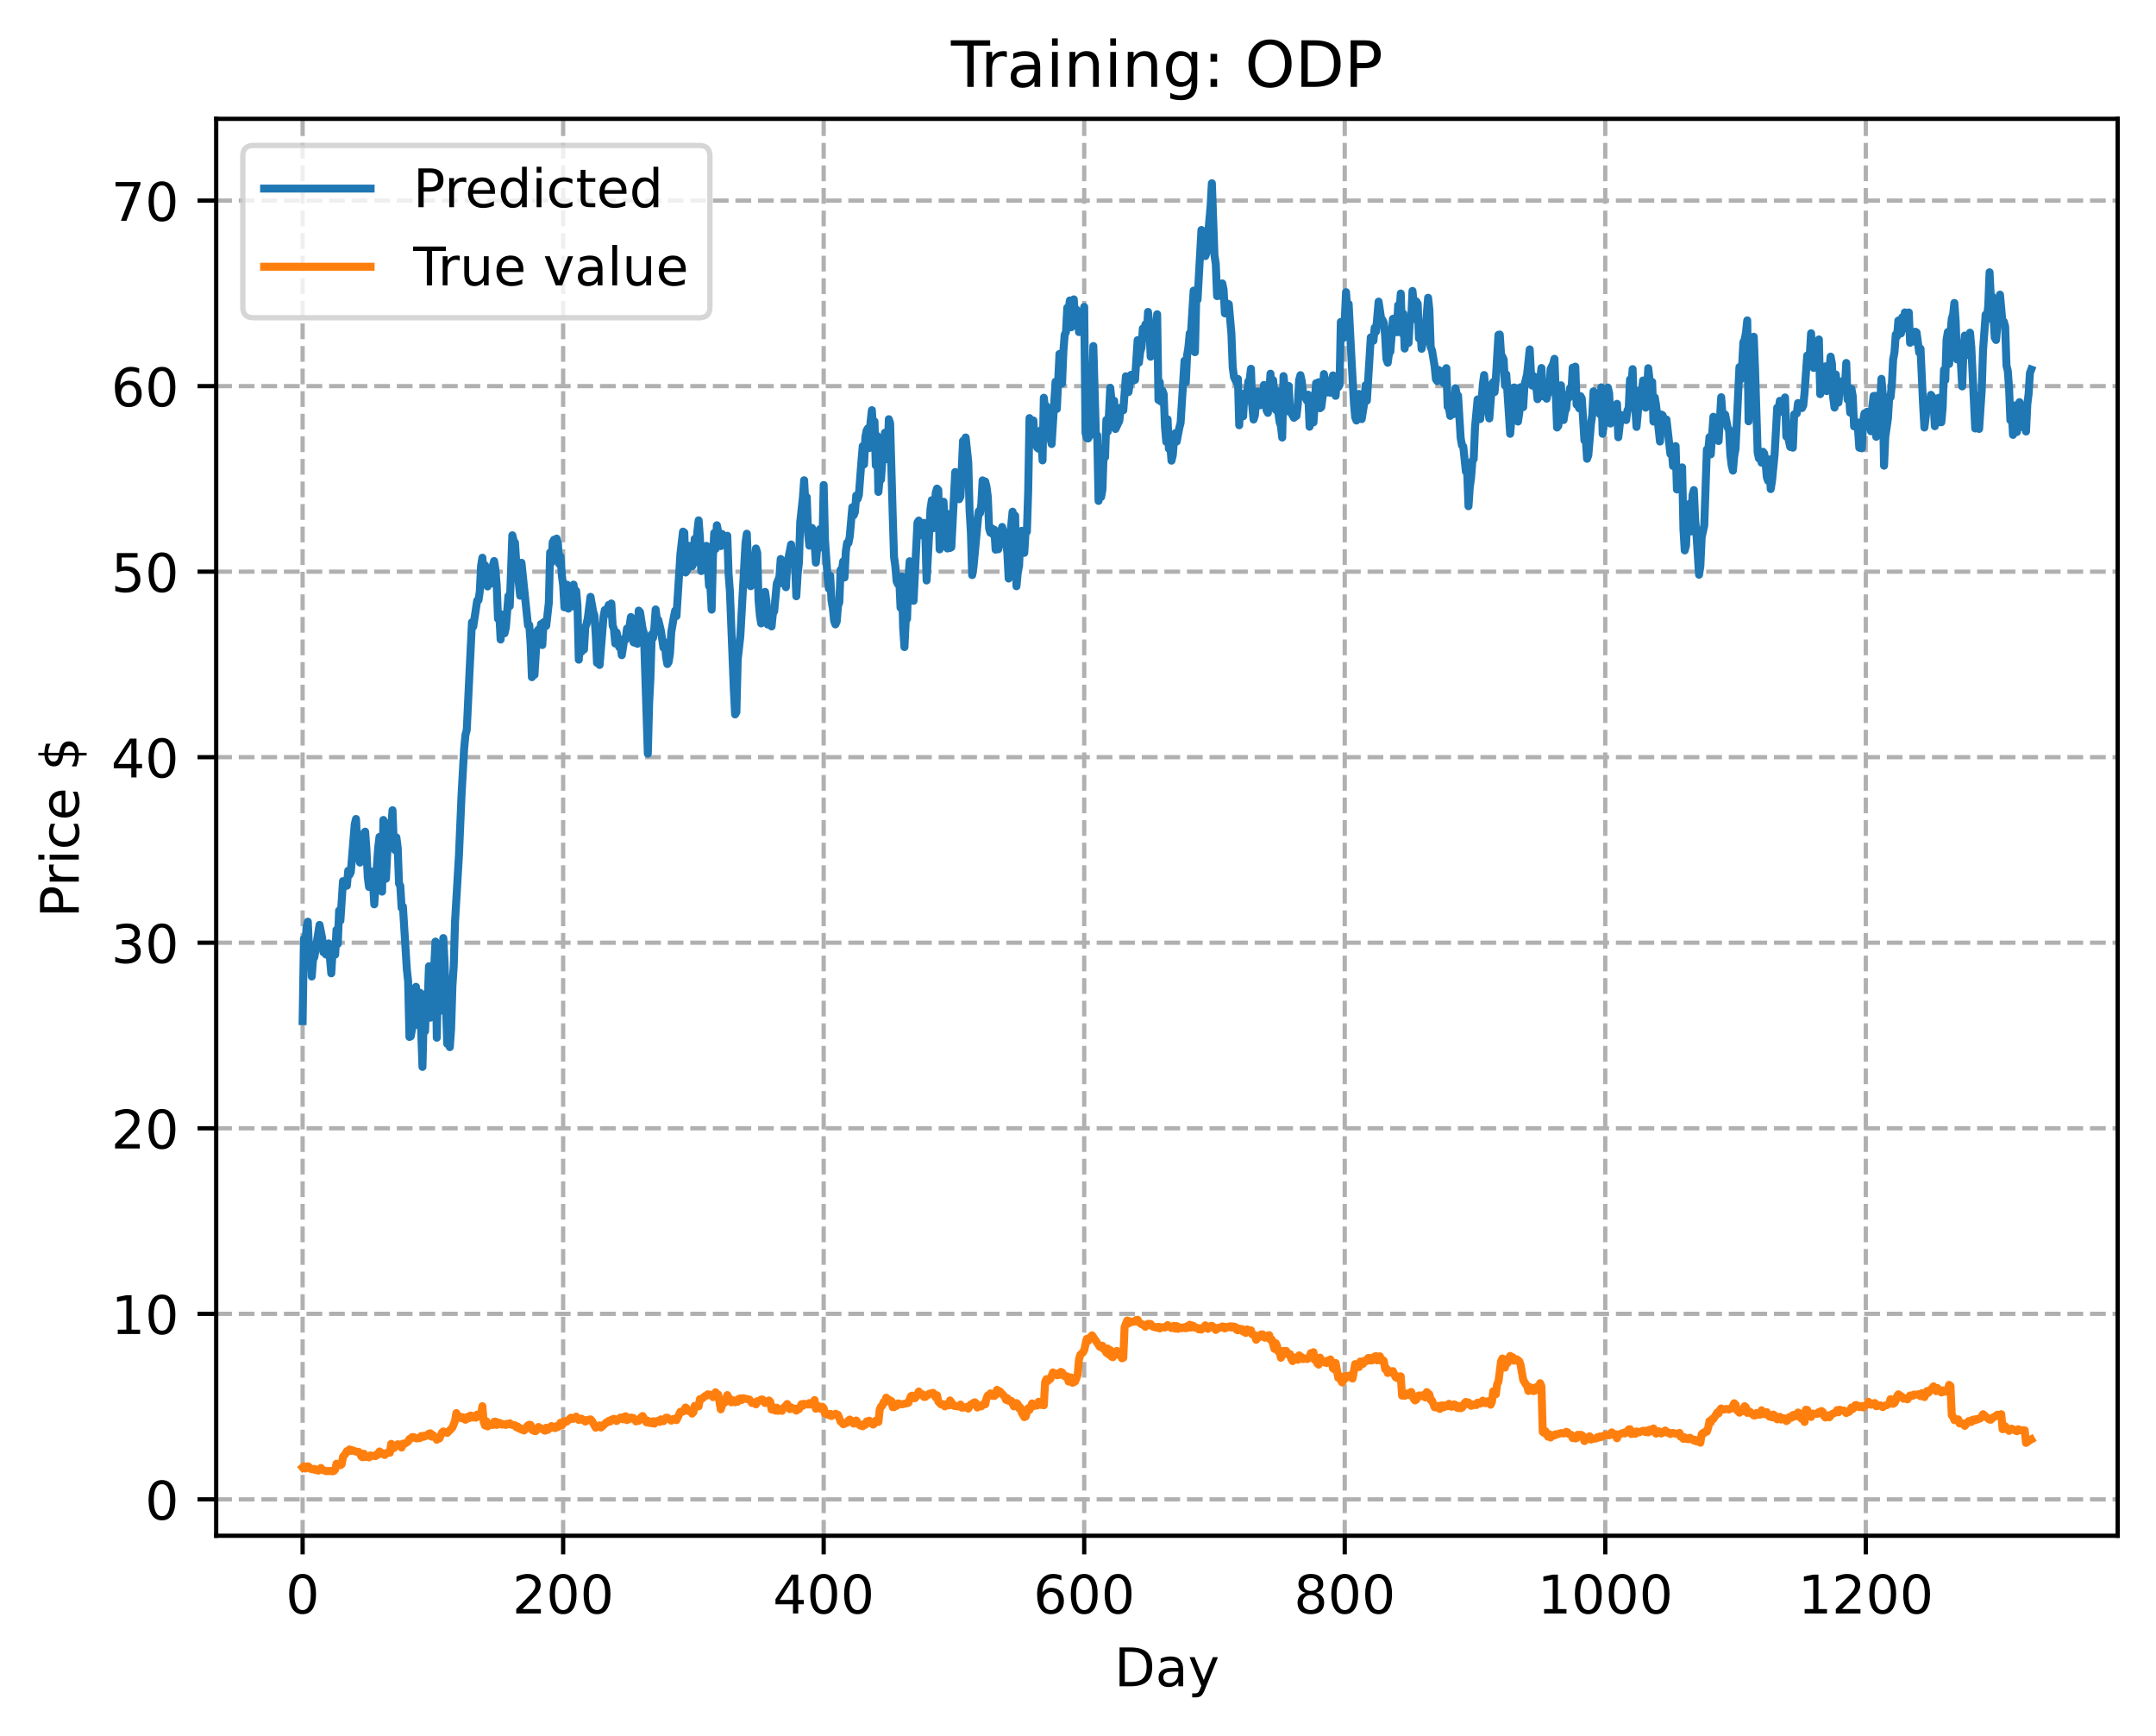 <?xml version="1.0" encoding="utf-8" standalone="no"?>
<!DOCTYPE svg PUBLIC "-//W3C//DTD SVG 1.1//EN"
  "http://www.w3.org/Graphics/SVG/1.1/DTD/svg11.dtd">
<!-- Created with matplotlib (https://matplotlib.org/) -->
<svg height="325.986pt" version="1.1" viewBox="0 0 404.923 325.986" width="404.923pt" xmlns="http://www.w3.org/2000/svg" xmlns:xlink="http://www.w3.org/1999/xlink">
 <defs>
  <style type="text/css">
*{stroke-linecap:butt;stroke-linejoin:round;}
  </style>
 </defs>
 <g id="figure_1">
  <g id="patch_1">
   <path d="M 0 325.986 
L 404.923 325.986 
L 404.923 0 
L 0 0 
z
" style="fill:#ffffff;"/>
  </g>
  <g id="axes_1">
   <g id="patch_2">
    <path d="M 40.603 288.43 
L 397.723 288.43 
L 397.723 22.318 
L 40.603 22.318 
z
" style="fill:#ffffff;"/>
   </g>
   <g id="matplotlib.axis_1">
    <g id="xtick_1">
     <g id="line2d_1">
      <path clip-path="url(#p8cc6007f57)" d="M 56.836 288.43 
L 56.836 22.318 
" style="fill:none;stroke:#b0b0b0;stroke-dasharray:2.96,1.28;stroke-dashoffset:0;stroke-width:0.8;"/>
     </g>
     <g id="line2d_2">
      <defs>
       <path d="M 0 0 
L 0 3.5 
" id="m59bba62960" style="stroke:#000000;stroke-width:0.8;"/>
      </defs>
      <g>
       <use style="stroke:#000000;stroke-width:0.8;" x="56.836" xlink:href="#m59bba62960" y="288.43"/>
      </g>
     </g>
     <g id="text_1">
      <!-- 0 -->
      <defs>
       <path d="M 31.781 66.406 
Q 24.172 66.406 20.328 58.906 
Q 16.5 51.422 16.5 36.375 
Q 16.5 21.391 20.328 13.891 
Q 24.172 6.391 31.781 6.391 
Q 39.453 6.391 43.281 13.891 
Q 47.125 21.391 47.125 36.375 
Q 47.125 51.422 43.281 58.906 
Q 39.453 66.406 31.781 66.406 
z
M 31.781 74.219 
Q 44.047 74.219 50.516 64.516 
Q 56.984 54.828 56.984 36.375 
Q 56.984 17.969 50.516 8.266 
Q 44.047 -1.422 31.781 -1.422 
Q 19.531 -1.422 13.062 8.266 
Q 6.594 17.969 6.594 36.375 
Q 6.594 54.828 13.062 64.516 
Q 19.531 74.219 31.781 74.219 
z
" id="DejaVuSans-48"/>
      </defs>
      <g transform="translate(53.655 303.029)scale(0.1 -0.1)">
       <use xlink:href="#DejaVuSans-48"/>
      </g>
     </g>
    </g>
    <g id="xtick_2">
     <g id="line2d_3">
      <path clip-path="url(#p8cc6007f57)" d="M 105.766 288.43 
L 105.766 22.318 
" style="fill:none;stroke:#b0b0b0;stroke-dasharray:2.96,1.28;stroke-dashoffset:0;stroke-width:0.8;"/>
     </g>
     <g id="line2d_4">
      <g>
       <use style="stroke:#000000;stroke-width:0.8;" x="105.766" xlink:href="#m59bba62960" y="288.43"/>
      </g>
     </g>
     <g id="text_2">
      <!-- 200 -->
      <defs>
       <path d="M 19.188 8.297 
L 53.609 8.297 
L 53.609 0 
L 7.328 0 
L 7.328 8.297 
Q 12.938 14.109 22.625 23.891 
Q 32.328 33.688 34.812 36.531 
Q 39.547 41.844 41.422 45.531 
Q 43.312 49.219 43.312 52.781 
Q 43.312 58.594 39.234 62.25 
Q 35.156 65.922 28.609 65.922 
Q 23.969 65.922 18.812 64.312 
Q 13.672 62.703 7.812 59.422 
L 7.812 69.391 
Q 13.766 71.781 18.938 73 
Q 24.125 74.219 28.422 74.219 
Q 39.75 74.219 46.484 68.547 
Q 53.219 62.891 53.219 53.422 
Q 53.219 48.922 51.531 44.891 
Q 49.859 40.875 45.406 35.406 
Q 44.188 33.984 37.641 27.219 
Q 31.109 20.453 19.188 8.297 
z
" id="DejaVuSans-50"/>
      </defs>
      <g transform="translate(96.223 303.029)scale(0.1 -0.1)">
       <use xlink:href="#DejaVuSans-50"/>
       <use x="63.623" xlink:href="#DejaVuSans-48"/>
       <use x="127.246" xlink:href="#DejaVuSans-48"/>
      </g>
     </g>
    </g>
    <g id="xtick_3">
     <g id="line2d_5">
      <path clip-path="url(#p8cc6007f57)" d="M 154.697 288.43 
L 154.697 22.318 
" style="fill:none;stroke:#b0b0b0;stroke-dasharray:2.96,1.28;stroke-dashoffset:0;stroke-width:0.8;"/>
     </g>
     <g id="line2d_6">
      <g>
       <use style="stroke:#000000;stroke-width:0.8;" x="154.697" xlink:href="#m59bba62960" y="288.43"/>
      </g>
     </g>
     <g id="text_3">
      <!-- 400 -->
      <defs>
       <path d="M 37.797 64.312 
L 12.891 25.391 
L 37.797 25.391 
z
M 35.203 72.906 
L 47.609 72.906 
L 47.609 25.391 
L 58.016 25.391 
L 58.016 17.188 
L 47.609 17.188 
L 47.609 0 
L 37.797 0 
L 37.797 17.188 
L 4.891 17.188 
L 4.891 26.703 
z
" id="DejaVuSans-52"/>
      </defs>
      <g transform="translate(145.153 303.029)scale(0.1 -0.1)">
       <use xlink:href="#DejaVuSans-52"/>
       <use x="63.623" xlink:href="#DejaVuSans-48"/>
       <use x="127.246" xlink:href="#DejaVuSans-48"/>
      </g>
     </g>
    </g>
    <g id="xtick_4">
     <g id="line2d_7">
      <path clip-path="url(#p8cc6007f57)" d="M 203.628 288.43 
L 203.628 22.318 
" style="fill:none;stroke:#b0b0b0;stroke-dasharray:2.96,1.28;stroke-dashoffset:0;stroke-width:0.8;"/>
     </g>
     <g id="line2d_8">
      <g>
       <use style="stroke:#000000;stroke-width:0.8;" x="203.628" xlink:href="#m59bba62960" y="288.43"/>
      </g>
     </g>
     <g id="text_4">
      <!-- 600 -->
      <defs>
       <path d="M 33.016 40.375 
Q 26.375 40.375 22.484 35.828 
Q 18.609 31.297 18.609 23.391 
Q 18.609 15.531 22.484 10.953 
Q 26.375 6.391 33.016 6.391 
Q 39.656 6.391 43.531 10.953 
Q 47.406 15.531 47.406 23.391 
Q 47.406 31.297 43.531 35.828 
Q 39.656 40.375 33.016 40.375 
z
M 52.594 71.297 
L 52.594 62.312 
Q 48.875 64.062 45.094 64.984 
Q 41.312 65.922 37.594 65.922 
Q 27.828 65.922 22.672 59.328 
Q 17.531 52.734 16.797 39.406 
Q 19.672 43.656 24.016 45.922 
Q 28.375 48.188 33.594 48.188 
Q 44.578 48.188 50.953 41.516 
Q 57.328 34.859 57.328 23.391 
Q 57.328 12.156 50.688 5.359 
Q 44.047 -1.422 33.016 -1.422 
Q 20.359 -1.422 13.672 8.266 
Q 6.984 17.969 6.984 36.375 
Q 6.984 53.656 15.188 63.938 
Q 23.391 74.219 37.203 74.219 
Q 40.922 74.219 44.703 73.484 
Q 48.484 72.75 52.594 71.297 
z
" id="DejaVuSans-54"/>
      </defs>
      <g transform="translate(194.084 303.029)scale(0.1 -0.1)">
       <use xlink:href="#DejaVuSans-54"/>
       <use x="63.623" xlink:href="#DejaVuSans-48"/>
       <use x="127.246" xlink:href="#DejaVuSans-48"/>
      </g>
     </g>
    </g>
    <g id="xtick_5">
     <g id="line2d_9">
      <path clip-path="url(#p8cc6007f57)" d="M 252.558 288.43 
L 252.558 22.318 
" style="fill:none;stroke:#b0b0b0;stroke-dasharray:2.96,1.28;stroke-dashoffset:0;stroke-width:0.8;"/>
     </g>
     <g id="line2d_10">
      <g>
       <use style="stroke:#000000;stroke-width:0.8;" x="252.558" xlink:href="#m59bba62960" y="288.43"/>
      </g>
     </g>
     <g id="text_5">
      <!-- 800 -->
      <defs>
       <path d="M 31.781 34.625 
Q 24.75 34.625 20.719 30.859 
Q 16.703 27.094 16.703 20.516 
Q 16.703 13.922 20.719 10.156 
Q 24.75 6.391 31.781 6.391 
Q 38.812 6.391 42.859 10.172 
Q 46.922 13.969 46.922 20.516 
Q 46.922 27.094 42.891 30.859 
Q 38.875 34.625 31.781 34.625 
z
M 21.922 38.812 
Q 15.578 40.375 12.031 44.719 
Q 8.5 49.078 8.5 55.328 
Q 8.5 64.062 14.719 69.141 
Q 20.953 74.219 31.781 74.219 
Q 42.672 74.219 48.875 69.141 
Q 55.078 64.062 55.078 55.328 
Q 55.078 49.078 51.531 44.719 
Q 48 40.375 41.703 38.812 
Q 48.828 37.156 52.797 32.312 
Q 56.781 27.484 56.781 20.516 
Q 56.781 9.906 50.312 4.234 
Q 43.844 -1.422 31.781 -1.422 
Q 19.734 -1.422 13.25 4.234 
Q 6.781 9.906 6.781 20.516 
Q 6.781 27.484 10.781 32.312 
Q 14.797 37.156 21.922 38.812 
z
M 18.312 54.391 
Q 18.312 48.734 21.844 45.562 
Q 25.391 42.391 31.781 42.391 
Q 38.141 42.391 41.719 45.562 
Q 45.312 48.734 45.312 54.391 
Q 45.312 60.062 41.719 63.234 
Q 38.141 66.406 31.781 66.406 
Q 25.391 66.406 21.844 63.234 
Q 18.312 60.062 18.312 54.391 
z
" id="DejaVuSans-56"/>
      </defs>
      <g transform="translate(243.015 303.029)scale(0.1 -0.1)">
       <use xlink:href="#DejaVuSans-56"/>
       <use x="63.623" xlink:href="#DejaVuSans-48"/>
       <use x="127.246" xlink:href="#DejaVuSans-48"/>
      </g>
     </g>
    </g>
    <g id="xtick_6">
     <g id="line2d_11">
      <path clip-path="url(#p8cc6007f57)" d="M 301.489 288.43 
L 301.489 22.318 
" style="fill:none;stroke:#b0b0b0;stroke-dasharray:2.96,1.28;stroke-dashoffset:0;stroke-width:0.8;"/>
     </g>
     <g id="line2d_12">
      <g>
       <use style="stroke:#000000;stroke-width:0.8;" x="301.489" xlink:href="#m59bba62960" y="288.43"/>
      </g>
     </g>
     <g id="text_6">
      <!-- 1000 -->
      <defs>
       <path d="M 12.406 8.297 
L 28.516 8.297 
L 28.516 63.922 
L 10.984 60.406 
L 10.984 69.391 
L 28.422 72.906 
L 38.281 72.906 
L 38.281 8.297 
L 54.391 8.297 
L 54.391 0 
L 12.406 0 
z
" id="DejaVuSans-49"/>
      </defs>
      <g transform="translate(288.764 303.029)scale(0.1 -0.1)">
       <use xlink:href="#DejaVuSans-49"/>
       <use x="63.623" xlink:href="#DejaVuSans-48"/>
       <use x="127.246" xlink:href="#DejaVuSans-48"/>
       <use x="190.869" xlink:href="#DejaVuSans-48"/>
      </g>
     </g>
    </g>
    <g id="xtick_7">
     <g id="line2d_13">
      <path clip-path="url(#p8cc6007f57)" d="M 350.419 288.43 
L 350.419 22.318 
" style="fill:none;stroke:#b0b0b0;stroke-dasharray:2.96,1.28;stroke-dashoffset:0;stroke-width:0.8;"/>
     </g>
     <g id="line2d_14">
      <g>
       <use style="stroke:#000000;stroke-width:0.8;" x="350.419" xlink:href="#m59bba62960" y="288.43"/>
      </g>
     </g>
     <g id="text_7">
      <!-- 1200 -->
      <g transform="translate(337.694 303.029)scale(0.1 -0.1)">
       <use xlink:href="#DejaVuSans-49"/>
       <use x="63.623" xlink:href="#DejaVuSans-50"/>
       <use x="127.246" xlink:href="#DejaVuSans-48"/>
       <use x="190.869" xlink:href="#DejaVuSans-48"/>
      </g>
     </g>
    </g>
    <g id="text_8">
     <!-- Day -->
     <defs>
      <path d="M 19.672 64.797 
L 19.672 8.109 
L 31.594 8.109 
Q 46.688 8.109 53.688 14.938 
Q 60.688 21.781 60.688 36.531 
Q 60.688 51.172 53.688 57.984 
Q 46.688 64.797 31.594 64.797 
z
M 9.812 72.906 
L 30.078 72.906 
Q 51.266 72.906 61.172 64.094 
Q 71.094 55.281 71.094 36.531 
Q 71.094 17.672 61.125 8.828 
Q 51.172 0 30.078 0 
L 9.812 0 
z
" id="DejaVuSans-68"/>
      <path d="M 34.281 27.484 
Q 23.391 27.484 19.188 25 
Q 14.984 22.516 14.984 16.5 
Q 14.984 11.719 18.141 8.906 
Q 21.297 6.109 26.703 6.109 
Q 34.188 6.109 38.703 11.406 
Q 43.219 16.703 43.219 25.484 
L 43.219 27.484 
z
M 52.203 31.203 
L 52.203 0 
L 43.219 0 
L 43.219 8.297 
Q 40.141 3.328 35.547 0.953 
Q 30.953 -1.422 24.312 -1.422 
Q 15.922 -1.422 10.953 3.297 
Q 6 8.016 6 15.922 
Q 6 25.141 12.172 29.828 
Q 18.359 34.516 30.609 34.516 
L 43.219 34.516 
L 43.219 35.406 
Q 43.219 41.609 39.141 45 
Q 35.062 48.391 27.688 48.391 
Q 23 48.391 18.547 47.266 
Q 14.109 46.141 10.016 43.891 
L 10.016 52.203 
Q 14.938 54.109 19.578 55.047 
Q 24.219 56 28.609 56 
Q 40.484 56 46.344 49.844 
Q 52.203 43.703 52.203 31.203 
z
" id="DejaVuSans-97"/>
      <path d="M 32.172 -5.078 
Q 28.375 -14.844 24.75 -17.812 
Q 21.141 -20.797 15.094 -20.797 
L 7.906 -20.797 
L 7.906 -13.281 
L 13.188 -13.281 
Q 16.891 -13.281 18.938 -11.516 
Q 21 -9.766 23.484 -3.219 
L 25.094 0.875 
L 2.984 54.688 
L 12.5 54.688 
L 29.594 11.922 
L 46.688 54.688 
L 56.203 54.688 
z
" id="DejaVuSans-121"/>
     </defs>
     <g transform="translate(209.29 316.707)scale(0.1 -0.1)">
      <use xlink:href="#DejaVuSans-68"/>
      <use x="77.002" xlink:href="#DejaVuSans-97"/>
      <use x="138.281" xlink:href="#DejaVuSans-121"/>
     </g>
    </g>
   </g>
   <g id="matplotlib.axis_2">
    <g id="ytick_1">
     <g id="line2d_15">
      <path clip-path="url(#p8cc6007f57)" d="M 40.603 281.596 
L 397.723 281.596 
" style="fill:none;stroke:#b0b0b0;stroke-dasharray:2.96,1.28;stroke-dashoffset:0;stroke-width:0.8;"/>
     </g>
     <g id="line2d_16">
      <defs>
       <path d="M 0 0 
L -3.5 0 
" id="mfa69880c08" style="stroke:#000000;stroke-width:0.8;"/>
      </defs>
      <g>
       <use style="stroke:#000000;stroke-width:0.8;" x="40.603" xlink:href="#mfa69880c08" y="281.596"/>
      </g>
     </g>
     <g id="text_9">
      <!-- 0 -->
      <g transform="translate(27.241 285.395)scale(0.1 -0.1)">
       <use xlink:href="#DejaVuSans-48"/>
      </g>
     </g>
    </g>
    <g id="ytick_2">
     <g id="line2d_17">
      <path clip-path="url(#p8cc6007f57)" d="M 40.603 246.75 
L 397.723 246.75 
" style="fill:none;stroke:#b0b0b0;stroke-dasharray:2.96,1.28;stroke-dashoffset:0;stroke-width:0.8;"/>
     </g>
     <g id="line2d_18">
      <g>
       <use style="stroke:#000000;stroke-width:0.8;" x="40.603" xlink:href="#mfa69880c08" y="246.75"/>
      </g>
     </g>
     <g id="text_10">
      <!-- 10 -->
      <g transform="translate(20.878 250.549)scale(0.1 -0.1)">
       <use xlink:href="#DejaVuSans-49"/>
       <use x="63.623" xlink:href="#DejaVuSans-48"/>
      </g>
     </g>
    </g>
    <g id="ytick_3">
     <g id="line2d_19">
      <path clip-path="url(#p8cc6007f57)" d="M 40.603 211.905 
L 397.723 211.905 
" style="fill:none;stroke:#b0b0b0;stroke-dasharray:2.96,1.28;stroke-dashoffset:0;stroke-width:0.8;"/>
     </g>
     <g id="line2d_20">
      <g>
       <use style="stroke:#000000;stroke-width:0.8;" x="40.603" xlink:href="#mfa69880c08" y="211.905"/>
      </g>
     </g>
     <g id="text_11">
      <!-- 20 -->
      <g transform="translate(20.878 215.704)scale(0.1 -0.1)">
       <use xlink:href="#DejaVuSans-50"/>
       <use x="63.623" xlink:href="#DejaVuSans-48"/>
      </g>
     </g>
    </g>
    <g id="ytick_4">
     <g id="line2d_21">
      <path clip-path="url(#p8cc6007f57)" d="M 40.603 177.059 
L 397.723 177.059 
" style="fill:none;stroke:#b0b0b0;stroke-dasharray:2.96,1.28;stroke-dashoffset:0;stroke-width:0.8;"/>
     </g>
     <g id="line2d_22">
      <g>
       <use style="stroke:#000000;stroke-width:0.8;" x="40.603" xlink:href="#mfa69880c08" y="177.059"/>
      </g>
     </g>
     <g id="text_12">
      <!-- 30 -->
      <defs>
       <path d="M 40.578 39.312 
Q 47.656 37.797 51.625 33 
Q 55.609 28.219 55.609 21.188 
Q 55.609 10.406 48.188 4.484 
Q 40.766 -1.422 27.094 -1.422 
Q 22.516 -1.422 17.656 -0.516 
Q 12.797 0.391 7.625 2.203 
L 7.625 11.719 
Q 11.719 9.328 16.594 8.109 
Q 21.484 6.891 26.812 6.891 
Q 36.078 6.891 40.938 10.547 
Q 45.797 14.203 45.797 21.188 
Q 45.797 27.641 41.281 31.266 
Q 36.766 34.906 28.719 34.906 
L 20.219 34.906 
L 20.219 43.016 
L 29.109 43.016 
Q 36.375 43.016 40.234 45.922 
Q 44.094 48.828 44.094 54.297 
Q 44.094 59.906 40.109 62.906 
Q 36.141 65.922 28.719 65.922 
Q 24.656 65.922 20.016 65.031 
Q 15.375 64.156 9.812 62.312 
L 9.812 71.094 
Q 15.438 72.656 20.344 73.438 
Q 25.25 74.219 29.594 74.219 
Q 40.828 74.219 47.359 69.109 
Q 53.906 64.016 53.906 55.328 
Q 53.906 49.266 50.438 45.094 
Q 46.969 40.922 40.578 39.312 
z
" id="DejaVuSans-51"/>
      </defs>
      <g transform="translate(20.878 180.858)scale(0.1 -0.1)">
       <use xlink:href="#DejaVuSans-51"/>
       <use x="63.623" xlink:href="#DejaVuSans-48"/>
      </g>
     </g>
    </g>
    <g id="ytick_5">
     <g id="line2d_23">
      <path clip-path="url(#p8cc6007f57)" d="M 40.603 142.213 
L 397.723 142.213 
" style="fill:none;stroke:#b0b0b0;stroke-dasharray:2.96,1.28;stroke-dashoffset:0;stroke-width:0.8;"/>
     </g>
     <g id="line2d_24">
      <g>
       <use style="stroke:#000000;stroke-width:0.8;" x="40.603" xlink:href="#mfa69880c08" y="142.213"/>
      </g>
     </g>
     <g id="text_13">
      <!-- 40 -->
      <g transform="translate(20.878 146.012)scale(0.1 -0.1)">
       <use xlink:href="#DejaVuSans-52"/>
       <use x="63.623" xlink:href="#DejaVuSans-48"/>
      </g>
     </g>
    </g>
    <g id="ytick_6">
     <g id="line2d_25">
      <path clip-path="url(#p8cc6007f57)" d="M 40.603 107.368 
L 397.723 107.368 
" style="fill:none;stroke:#b0b0b0;stroke-dasharray:2.96,1.28;stroke-dashoffset:0;stroke-width:0.8;"/>
     </g>
     <g id="line2d_26">
      <g>
       <use style="stroke:#000000;stroke-width:0.8;" x="40.603" xlink:href="#mfa69880c08" y="107.368"/>
      </g>
     </g>
     <g id="text_14">
      <!-- 50 -->
      <defs>
       <path d="M 10.797 72.906 
L 49.516 72.906 
L 49.516 64.594 
L 19.828 64.594 
L 19.828 46.734 
Q 21.969 47.469 24.109 47.828 
Q 26.266 48.188 28.422 48.188 
Q 40.625 48.188 47.75 41.5 
Q 54.891 34.812 54.891 23.391 
Q 54.891 11.625 47.562 5.094 
Q 40.234 -1.422 26.906 -1.422 
Q 22.312 -1.422 17.547 -0.641 
Q 12.797 0.141 7.719 1.703 
L 7.719 11.625 
Q 12.109 9.234 16.797 8.062 
Q 21.484 6.891 26.703 6.891 
Q 35.156 6.891 40.078 11.328 
Q 45.016 15.766 45.016 23.391 
Q 45.016 31 40.078 35.438 
Q 35.156 39.891 26.703 39.891 
Q 22.75 39.891 18.812 39.016 
Q 14.891 38.141 10.797 36.281 
z
" id="DejaVuSans-53"/>
      </defs>
      <g transform="translate(20.878 111.167)scale(0.1 -0.1)">
       <use xlink:href="#DejaVuSans-53"/>
       <use x="63.623" xlink:href="#DejaVuSans-48"/>
      </g>
     </g>
    </g>
    <g id="ytick_7">
     <g id="line2d_27">
      <path clip-path="url(#p8cc6007f57)" d="M 40.603 72.522 
L 397.723 72.522 
" style="fill:none;stroke:#b0b0b0;stroke-dasharray:2.96,1.28;stroke-dashoffset:0;stroke-width:0.8;"/>
     </g>
     <g id="line2d_28">
      <g>
       <use style="stroke:#000000;stroke-width:0.8;" x="40.603" xlink:href="#mfa69880c08" y="72.522"/>
      </g>
     </g>
     <g id="text_15">
      <!-- 60 -->
      <g transform="translate(20.878 76.321)scale(0.1 -0.1)">
       <use xlink:href="#DejaVuSans-54"/>
       <use x="63.623" xlink:href="#DejaVuSans-48"/>
      </g>
     </g>
    </g>
    <g id="ytick_8">
     <g id="line2d_29">
      <path clip-path="url(#p8cc6007f57)" d="M 40.603 37.676 
L 397.723 37.676 
" style="fill:none;stroke:#b0b0b0;stroke-dasharray:2.96,1.28;stroke-dashoffset:0;stroke-width:0.8;"/>
     </g>
     <g id="line2d_30">
      <g>
       <use style="stroke:#000000;stroke-width:0.8;" x="40.603" xlink:href="#mfa69880c08" y="37.676"/>
      </g>
     </g>
     <g id="text_16">
      <!-- 70 -->
      <defs>
       <path d="M 8.203 72.906 
L 55.078 72.906 
L 55.078 68.703 
L 28.609 0 
L 18.312 0 
L 43.219 64.594 
L 8.203 64.594 
z
" id="DejaVuSans-55"/>
      </defs>
      <g transform="translate(20.878 41.475)scale(0.1 -0.1)">
       <use xlink:href="#DejaVuSans-55"/>
       <use x="63.623" xlink:href="#DejaVuSans-48"/>
      </g>
     </g>
    </g>
    <g id="text_17">
     <!-- Price $ -->
     <defs>
      <path d="M 19.672 64.797 
L 19.672 37.406 
L 32.078 37.406 
Q 38.969 37.406 42.719 40.969 
Q 46.484 44.531 46.484 51.125 
Q 46.484 57.672 42.719 61.234 
Q 38.969 64.797 32.078 64.797 
z
M 9.812 72.906 
L 32.078 72.906 
Q 44.344 72.906 50.609 67.359 
Q 56.891 61.812 56.891 51.125 
Q 56.891 40.328 50.609 34.812 
Q 44.344 29.297 32.078 29.297 
L 19.672 29.297 
L 19.672 0 
L 9.812 0 
z
" id="DejaVuSans-80"/>
      <path d="M 41.109 46.297 
Q 39.594 47.172 37.812 47.578 
Q 36.031 48 33.891 48 
Q 26.266 48 22.188 43.047 
Q 18.109 38.094 18.109 28.812 
L 18.109 0 
L 9.078 0 
L 9.078 54.688 
L 18.109 54.688 
L 18.109 46.188 
Q 20.953 51.172 25.484 53.578 
Q 30.031 56 36.531 56 
Q 37.453 56 38.578 55.875 
Q 39.703 55.766 41.062 55.516 
z
" id="DejaVuSans-114"/>
      <path d="M 9.422 54.688 
L 18.406 54.688 
L 18.406 0 
L 9.422 0 
z
M 9.422 75.984 
L 18.406 75.984 
L 18.406 64.594 
L 9.422 64.594 
z
" id="DejaVuSans-105"/>
      <path d="M 48.781 52.594 
L 48.781 44.188 
Q 44.969 46.297 41.141 47.344 
Q 37.312 48.391 33.406 48.391 
Q 24.656 48.391 19.812 42.844 
Q 14.984 37.312 14.984 27.297 
Q 14.984 17.281 19.812 11.734 
Q 24.656 6.203 33.406 6.203 
Q 37.312 6.203 41.141 7.25 
Q 44.969 8.297 48.781 10.406 
L 48.781 2.094 
Q 45.016 0.344 40.984 -0.531 
Q 36.969 -1.422 32.422 -1.422 
Q 20.062 -1.422 12.781 6.344 
Q 5.516 14.109 5.516 27.297 
Q 5.516 40.672 12.859 48.328 
Q 20.219 56 33.016 56 
Q 37.156 56 41.109 55.141 
Q 45.062 54.297 48.781 52.594 
z
" id="DejaVuSans-99"/>
      <path d="M 56.203 29.594 
L 56.203 25.203 
L 14.891 25.203 
Q 15.484 15.922 20.484 11.062 
Q 25.484 6.203 34.422 6.203 
Q 39.594 6.203 44.453 7.469 
Q 49.312 8.734 54.109 11.281 
L 54.109 2.781 
Q 49.266 0.734 44.188 -0.344 
Q 39.109 -1.422 33.891 -1.422 
Q 20.797 -1.422 13.156 6.188 
Q 5.516 13.812 5.516 26.812 
Q 5.516 40.234 12.766 48.109 
Q 20.016 56 32.328 56 
Q 43.359 56 49.781 48.891 
Q 56.203 41.797 56.203 29.594 
z
M 47.219 32.234 
Q 47.125 39.594 43.094 43.984 
Q 39.062 48.391 32.422 48.391 
Q 24.906 48.391 20.391 44.141 
Q 15.875 39.891 15.188 32.172 
z
" id="DejaVuSans-101"/>
      <path id="DejaVuSans-32"/>
      <path d="M 33.797 -14.703 
L 28.906 -14.703 
L 28.859 0 
Q 23.734 0.094 18.609 1.188 
Q 13.484 2.297 8.297 4.5 
L 8.297 13.281 
Q 13.281 10.156 18.375 8.562 
Q 23.484 6.984 28.906 6.938 
L 28.906 29.203 
Q 18.109 30.953 13.203 35.156 
Q 8.297 39.359 8.297 46.688 
Q 8.297 54.641 13.625 59.219 
Q 18.953 63.812 28.906 64.5 
L 28.906 75.984 
L 33.797 75.984 
L 33.797 64.656 
Q 38.328 64.453 42.578 63.688 
Q 46.828 62.938 50.875 61.625 
L 50.875 53.078 
Q 46.828 55.125 42.547 56.25 
Q 38.281 57.375 33.797 57.562 
L 33.797 36.719 
Q 44.875 35.016 50.094 30.609 
Q 55.328 26.219 55.328 18.609 
Q 55.328 10.359 49.781 5.594 
Q 44.234 0.828 33.797 0.094 
z
M 28.906 37.594 
L 28.906 57.625 
Q 23.25 56.984 20.266 54.391 
Q 17.281 51.812 17.281 47.516 
Q 17.281 43.312 20.031 40.969 
Q 22.797 38.625 28.906 37.594 
z
M 33.797 28.219 
L 33.797 7.078 
Q 39.984 7.906 43.141 10.594 
Q 46.297 13.281 46.297 17.672 
Q 46.297 21.969 43.281 24.5 
Q 40.281 27.047 33.797 28.219 
z
" id="DejaVuSans-36"/>
     </defs>
     <g transform="translate(14.798 172.342)rotate(-90)scale(0.1 -0.1)">
      <use xlink:href="#DejaVuSans-80"/>
      <use x="58.553" xlink:href="#DejaVuSans-114"/>
      <use x="99.666" xlink:href="#DejaVuSans-105"/>
      <use x="127.449" xlink:href="#DejaVuSans-99"/>
      <use x="182.43" xlink:href="#DejaVuSans-101"/>
      <use x="243.953" xlink:href="#DejaVuSans-32"/>
      <use x="275.74" xlink:href="#DejaVuSans-36"/>
     </g>
    </g>
   </g>
   <g id="line2d_31">
    <path clip-path="url(#p8cc6007f57)" d="M 56.836 191.781 
L 57.081 176.309 
L 57.325 177.893 
L 57.57 174.129 
L 57.814 173.105 
L 58.059 178.826 
L 58.304 177.522 
L 58.548 183.403 
L 58.793 180.174 
L 59.038 179.767 
L 60.016 173.705 
L 60.506 176.191 
L 60.75 178.854 
L 60.995 178.527 
L 61.24 179.286 
L 61.484 178.887 
L 61.729 177.19 
L 62.218 182.808 
L 62.463 178.769 
L 62.708 178.133 
L 62.952 179.294 
L 63.197 174.638 
L 63.441 177.279 
L 63.686 171.025 
L 63.931 172.91 
L 64.42 165.486 
L 64.665 166.444 
L 65.154 166.345 
L 65.399 163.531 
L 65.643 164.294 
L 65.888 163.774 
L 66.622 154.782 
L 66.867 153.813 
L 67.111 158.975 
L 67.601 162.004 
L 68.335 156.515 
L 68.579 156.2 
L 68.824 159.529 
L 69.069 164.765 
L 69.313 166.591 
L 69.802 163.691 
L 70.047 165.495 
L 70.292 169.85 
L 71.026 159.21 
L 71.27 157.18 
L 71.515 165.837 
L 71.76 167.46 
L 72.004 154.001 
L 72.494 165.043 
L 72.983 154.829 
L 73.228 154.529 
L 73.472 155.547 
L 73.717 152.17 
L 73.962 158.628 
L 74.206 159.675 
L 74.451 157.279 
L 74.696 159.229 
L 74.94 165.944 
L 75.185 166.405 
L 75.429 170.518 
L 75.674 170.281 
L 76.408 182.057 
L 76.653 184.326 
L 76.897 194.754 
L 77.142 194.641 
L 77.387 193.26 
L 77.631 190.142 
L 77.876 190.13 
L 78.121 185.336 
L 78.365 192.491 
L 78.61 191.304 
L 78.855 186.431 
L 79.344 200.382 
L 79.589 190.512 
L 79.833 193.681 
L 80.078 186.613 
L 80.323 188.014 
L 80.567 181.47 
L 80.812 191.138 
L 81.056 186.509 
L 81.301 186.351 
L 81.79 176.843 
L 82.035 194.9 
L 82.28 182.744 
L 82.524 179.937 
L 82.769 181.127 
L 83.014 189.804 
L 83.258 176.182 
L 83.503 180.875 
L 83.992 196.045 
L 84.237 191.645 
L 84.482 196.664 
L 84.726 193.17 
L 84.971 185.208 
L 85.216 181.407 
L 85.46 173.122 
L 86.194 160.655 
L 86.684 149.308 
L 87.173 140.587 
L 87.417 137.996 
L 87.662 137.109 
L 88.151 126.832 
L 88.641 116.864 
L 88.885 117.678 
L 89.619 112.795 
L 89.864 112.72 
L 90.109 111.078 
L 90.353 106.254 
L 90.598 104.747 
L 90.843 109.091 
L 91.087 106.141 
L 91.332 109.747 
L 91.577 110.145 
L 91.821 108.167 
L 92.066 107.868 
L 92.311 109.577 
L 92.555 106.257 
L 92.8 105.365 
L 93.044 106.928 
L 93.289 109.916 
L 93.534 116.231 
L 93.778 115.45 
L 94.023 120.113 
L 94.268 115.405 
L 94.512 115.848 
L 94.757 118.943 
L 95.002 117.905 
L 95.491 111.911 
L 95.736 113.835 
L 96.225 100.533 
L 96.47 101.57 
L 96.714 101.903 
L 96.959 105.627 
L 97.204 107.307 
L 97.693 111.885 
L 97.938 105.694 
L 99.161 117.467 
L 99.405 117.399 
L 99.65 120.828 
L 99.895 127.187 
L 100.139 126.826 
L 100.384 126.746 
L 100.873 118.592 
L 101.118 118.246 
L 101.363 119.184 
L 101.607 117.206 
L 101.852 121.14 
L 102.097 116.872 
L 102.341 116.778 
L 102.586 117.547 
L 103.075 113.211 
L 103.32 103.773 
L 103.565 105.653 
L 103.809 101.814 
L 104.054 101.373 
L 104.299 102.305 
L 104.543 101.154 
L 104.788 102.131 
L 105.032 105.931 
L 105.277 104.503 
L 105.522 108.063 
L 105.766 109.893 
L 106.011 114.075 
L 106.256 113.032 
L 106.5 109.803 
L 106.745 114.312 
L 107.234 113.333 
L 107.479 113.889 
L 107.724 109.797 
L 107.968 112.236 
L 108.213 110.966 
L 108.458 113.765 
L 108.702 123.897 
L 108.947 119.533 
L 109.192 122.426 
L 109.436 120.364 
L 109.681 121.998 
L 109.926 117.768 
L 110.17 117.191 
L 110.415 115.936 
L 110.904 112.095 
L 111.393 114.82 
L 111.638 115.582 
L 111.883 119.133 
L 112.127 124.497 
L 112.372 123.701 
L 112.617 124.885 
L 113.351 115.828 
L 113.595 114.558 
L 113.84 115.28 
L 114.329 113.611 
L 114.574 115.416 
L 114.819 113.34 
L 115.063 117.497 
L 115.308 118.145 
L 115.553 120.865 
L 115.797 118.781 
L 116.042 119.805 
L 116.287 121.532 
L 116.531 121.193 
L 116.776 123.057 
L 117.265 119.968 
L 117.51 120.122 
L 117.754 118.055 
L 117.999 119.176 
L 118.488 115.888 
L 118.978 120.625 
L 119.222 120.725 
L 119.467 120.652 
L 119.712 120.911 
L 119.956 114.679 
L 120.201 114.952 
L 120.69 118.09 
L 120.935 118.908 
L 121.669 141.558 
L 121.914 132.132 
L 122.158 127.375 
L 122.403 119.136 
L 122.648 119.825 
L 122.892 117.9 
L 123.137 114.463 
L 123.381 116.338 
L 123.626 116.415 
L 124.115 118.419 
L 124.605 121.648 
L 124.849 120.639 
L 125.094 123.399 
L 125.339 124.72 
L 125.583 124.33 
L 125.828 122.755 
L 126.073 118.737 
L 126.562 115.861 
L 126.807 114.688 
L 127.051 115.706 
L 127.785 104.09 
L 128.275 99.846 
L 128.519 100.026 
L 128.764 107.524 
L 129.008 107.221 
L 129.253 106.549 
L 129.498 102.521 
L 129.742 102.86 
L 129.987 106.344 
L 130.232 105.837 
L 130.476 101.197 
L 130.721 104.944 
L 130.966 99.852 
L 131.21 97.725 
L 131.455 100.926 
L 131.7 107.252 
L 132.189 105.062 
L 132.434 105.734 
L 132.678 102.518 
L 133.168 110.07 
L 133.412 109.977 
L 133.657 114.498 
L 133.902 104.471 
L 134.146 100.094 
L 134.391 103.099 
L 134.636 98.647 
L 134.88 99.835 
L 135.125 102.198 
L 135.369 102.569 
L 135.614 100.285 
L 135.859 100.76 
L 136.103 101.635 
L 136.348 100.827 
L 136.593 100.62 
L 136.837 107.794 
L 137.082 111.044 
L 137.816 129.353 
L 138.061 134.179 
L 138.305 133.762 
L 138.55 123.883 
L 139.039 119.544 
L 140.018 101.916 
L 140.263 100.239 
L 140.507 106.357 
L 140.752 109.397 
L 140.996 110.098 
L 141.241 108.479 
L 141.486 105.411 
L 141.73 105.677 
L 141.975 103.009 
L 142.22 103.792 
L 142.464 112.71 
L 142.709 115.575 
L 142.954 117.087 
L 143.443 111.335 
L 143.688 111.164 
L 143.932 112.85 
L 144.177 117.293 
L 144.422 116.165 
L 144.666 117.194 
L 144.911 117.652 
L 145.156 115.202 
L 145.4 114.815 
L 145.89 109.584 
L 146.379 108.405 
L 146.624 104.982 
L 146.868 109.549 
L 147.113 107.631 
L 147.357 108.449 
L 147.602 110.289 
L 147.847 105.976 
L 148.581 102.259 
L 148.825 105.693 
L 149.07 106.243 
L 149.315 105.823 
L 149.559 111.988 
L 149.804 107.871 
L 150.049 105.64 
L 150.293 98.03 
L 150.783 93.555 
L 151.027 90.194 
L 151.272 94.943 
L 151.517 93.359 
L 151.761 100.132 
L 152.006 102.482 
L 152.251 101.457 
L 152.495 99.149 
L 152.984 101.931 
L 153.229 105.682 
L 153.718 100.286 
L 153.963 99.398 
L 154.452 102.828 
L 154.697 91.092 
L 154.942 101.368 
L 155.431 108.485 
L 155.676 110.556 
L 155.92 108.107 
L 156.165 112.791 
L 156.41 114.157 
L 156.654 116.576 
L 156.899 117.276 
L 157.144 116.749 
L 157.388 113.816 
L 157.633 113.136 
L 157.878 107.037 
L 158.122 107.119 
L 158.367 105.424 
L 158.612 108.464 
L 158.856 103.564 
L 159.101 101.944 
L 159.345 102 
L 159.59 100.792 
L 160.079 95.268 
L 160.324 96.785 
L 160.569 96.16 
L 160.813 93.06 
L 161.058 93.725 
L 161.303 92.979 
L 161.792 86.581 
L 162.037 83.783 
L 162.281 87.225 
L 162.526 82.093 
L 162.771 80.83 
L 163.015 80.433 
L 163.26 84.145 
L 163.505 79.229 
L 163.749 77.034 
L 163.994 81.176 
L 164.239 79.147 
L 164.483 87.411 
L 164.728 81.862 
L 164.972 92.389 
L 165.217 89.878 
L 165.462 90.079 
L 165.706 86.622 
L 165.951 85.202 
L 166.196 81.263 
L 166.44 82.856 
L 166.685 86.264 
L 166.93 78.731 
L 167.174 79.454 
L 167.664 96.781 
L 167.908 104.609 
L 168.153 106.329 
L 168.398 109.196 
L 168.642 109.71 
L 168.887 108.672 
L 169.132 114.145 
L 169.376 108.272 
L 169.621 117.964 
L 169.866 121.532 
L 170.11 116.478 
L 170.355 116.251 
L 170.6 108.677 
L 170.844 105.405 
L 171.089 111.277 
L 171.333 107.854 
L 171.578 112.842 
L 172.312 98.127 
L 172.557 97.768 
L 172.801 99.817 
L 173.046 100.529 
L 173.535 98.212 
L 173.78 100.018 
L 174.025 109.022 
L 174.759 95.575 
L 175.003 93.935 
L 175.248 99.209 
L 175.493 96.529 
L 175.737 92.571 
L 175.982 91.761 
L 176.227 92.036 
L 176.471 103.183 
L 176.716 100.713 
L 176.96 94.831 
L 177.205 94.23 
L 177.45 98.618 
L 177.694 96.387 
L 177.939 103.013 
L 178.184 102.371 
L 178.428 102.915 
L 178.673 102.777 
L 179.407 88.647 
L 179.652 90.756 
L 179.896 91.769 
L 180.141 93.754 
L 180.386 93.248 
L 180.875 82.791 
L 181.12 83.619 
L 181.364 82.161 
L 181.854 86.82 
L 182.098 95.917 
L 182.343 99.958 
L 182.588 108.01 
L 182.832 106.503 
L 183.566 98.675 
L 183.811 96.026 
L 184.055 96.391 
L 184.3 94.727 
L 184.545 90.216 
L 184.789 91.612 
L 185.034 90.422 
L 185.279 91.432 
L 185.523 93.293 
L 185.768 99.249 
L 186.013 100.057 
L 186.257 99.216 
L 186.502 100.37 
L 186.747 99.49 
L 186.991 103.236 
L 187.236 102.06 
L 187.481 103.163 
L 187.97 100.315 
L 188.215 98.968 
L 188.948 101.792 
L 189.193 103.834 
L 189.438 108.659 
L 189.682 101.144 
L 190.172 96.098 
L 190.416 97.551 
L 190.661 96.846 
L 190.906 110.105 
L 191.15 107.454 
L 191.395 106.296 
L 191.64 100.876 
L 191.884 99.7 
L 192.129 103.275 
L 192.374 103.836 
L 192.618 99.747 
L 192.863 99.851 
L 193.108 92.263 
L 193.352 78.529 
L 193.597 82.706 
L 193.842 81.789 
L 194.086 78.976 
L 194.331 83.54 
L 194.575 82.867 
L 194.82 84.1 
L 195.065 84.282 
L 195.554 80.754 
L 195.799 86.47 
L 196.043 74.7 
L 196.288 76.861 
L 196.533 76.276 
L 197.022 80.127 
L 197.267 82.265 
L 197.511 83.398 
L 198.245 71.69 
L 198.49 76.801 
L 198.979 66.47 
L 199.224 70.423 
L 199.469 72.036 
L 199.713 66.058 
L 199.958 62.868 
L 200.203 62.369 
L 200.447 57.793 
L 200.692 58.193 
L 200.936 56.429 
L 201.181 61.468 
L 201.426 57.81 
L 201.67 56.225 
L 201.915 60.223 
L 202.16 58.142 
L 202.404 58.684 
L 202.649 62.371 
L 202.894 59.425 
L 203.138 59.034 
L 203.383 60.164 
L 203.628 57.63 
L 203.872 81.307 
L 204.117 82.287 
L 204.362 82.351 
L 204.606 81.895 
L 204.851 80.635 
L 205.34 64.991 
L 205.83 81.798 
L 206.074 81.74 
L 206.319 94.082 
L 206.563 91.627 
L 206.808 93.338 
L 207.053 91.967 
L 207.297 84.575 
L 207.542 85.871 
L 207.787 78.87 
L 208.031 81.099 
L 208.276 77.779 
L 208.521 72.838 
L 208.765 75.364 
L 209.01 75.192 
L 209.255 75.268 
L 209.499 80.571 
L 210.233 78.996 
L 210.478 76.569 
L 210.723 77.082 
L 210.967 77.07 
L 211.457 70.669 
L 211.701 73.282 
L 211.946 73.643 
L 212.435 70.392 
L 212.68 71.335 
L 212.924 71.462 
L 213.169 71.348 
L 213.658 63.878 
L 213.903 68.111 
L 214.148 66.074 
L 214.392 65.278 
L 214.637 61.702 
L 214.882 63.049 
L 215.126 60.901 
L 215.371 62.902 
L 215.616 58.577 
L 215.86 60.909 
L 216.105 67.001 
L 216.35 62.694 
L 216.594 63.55 
L 216.839 63.969 
L 217.084 64.079 
L 217.328 59.017 
L 217.573 75.124 
L 217.818 71.775 
L 218.062 75.426 
L 218.307 73.354 
L 218.551 73.996 
L 218.796 80.153 
L 219.041 82.987 
L 219.285 78.749 
L 219.53 84.278 
L 219.775 83.471 
L 220.019 86.519 
L 220.264 85.505 
L 220.509 82.467 
L 220.753 81.346 
L 220.998 82.934 
L 221.487 80.36 
L 221.732 79.42 
L 222.466 67.749 
L 222.711 71.836 
L 222.955 66.705 
L 223.2 65.208 
L 223.445 62.598 
L 223.689 62.386 
L 224.179 54.582 
L 224.423 66.147 
L 224.668 55.912 
L 224.912 56.278 
L 225.646 43.197 
L 226.136 46.797 
L 226.38 48.094 
L 226.625 47.332 
L 227.114 41.547 
L 227.359 38.791 
L 227.604 34.414 
L 228.093 47.95 
L 228.338 49.559 
L 228.582 55.614 
L 229.072 55.514 
L 229.316 55.345 
L 229.561 53.232 
L 229.806 54.406 
L 230.05 58.859 
L 230.295 56.919 
L 230.784 57.128 
L 231.273 62.633 
L 231.518 68.99 
L 231.763 70.824 
L 232.252 71.861 
L 232.497 71.16 
L 232.741 79.872 
L 232.986 74.373 
L 233.231 75.483 
L 233.475 78.199 
L 233.72 73.904 
L 233.965 75.378 
L 234.209 73.909 
L 234.454 71.63 
L 234.699 71.34 
L 234.943 69.26 
L 235.188 76.212 
L 235.433 78.795 
L 235.677 78.047 
L 235.922 75.102 
L 236.167 73.52 
L 236.411 74.175 
L 236.656 76.124 
L 236.9 74.175 
L 237.145 74.09 
L 237.39 72.298 
L 237.634 73.933 
L 237.879 77.062 
L 238.124 77.541 
L 238.613 70.181 
L 238.858 76.16 
L 239.102 71.389 
L 239.592 76.968 
L 239.836 73.422 
L 240.081 77.495 
L 240.326 79.276 
L 240.57 79.999 
L 240.815 82.181 
L 241.06 70.635 
L 241.304 72.81 
L 241.549 73.191 
L 241.794 77.241 
L 242.038 72.487 
L 242.283 77.177 
L 243.017 78.47 
L 243.506 78.091 
L 243.751 75.882 
L 243.995 71.364 
L 244.24 70.46 
L 244.485 71.614 
L 244.729 73.753 
L 245.463 75.266 
L 245.708 74.13 
L 245.953 80.151 
L 246.442 76.922 
L 246.687 79.329 
L 247.176 71.972 
L 247.421 74.082 
L 247.665 71.781 
L 247.91 76.675 
L 248.155 76.474 
L 248.399 74.546 
L 248.644 70.25 
L 248.888 71.439 
L 249.133 73.71 
L 249.378 73.711 
L 249.622 73.567 
L 249.867 73.761 
L 250.356 70.506 
L 250.846 74.345 
L 251.09 71.02 
L 251.335 72.714 
L 251.58 72.331 
L 251.824 60.461 
L 252.069 61.465 
L 252.314 63.481 
L 252.558 60.238 
L 252.803 54.87 
L 253.048 58.57 
L 253.292 57.087 
L 253.782 66.573 
L 254.271 75.456 
L 254.515 78.354 
L 254.76 78.98 
L 255.005 77.667 
L 255.249 73.987 
L 255.494 74.921 
L 255.739 78.717 
L 256.228 75.662 
L 256.473 72.35 
L 256.717 75.247 
L 257.451 63.361 
L 257.941 63.994 
L 258.185 61.542 
L 258.43 62.297 
L 258.919 56.647 
L 259.409 59.955 
L 259.653 60.077 
L 259.898 60.642 
L 260.143 63.038 
L 260.387 67.438 
L 260.632 68.128 
L 260.876 66.315 
L 261.121 66.064 
L 261.61 59.879 
L 261.855 59.806 
L 262.344 62.399 
L 262.589 57.319 
L 262.834 58.399 
L 263.078 55.125 
L 263.323 62.608 
L 263.568 58.894 
L 263.812 65.463 
L 264.057 63.836 
L 264.302 64.001 
L 264.546 64.408 
L 264.791 60.177 
L 265.036 60.139 
L 265.28 54.642 
L 265.77 59.632 
L 266.014 56.618 
L 266.259 57.074 
L 266.503 63.568 
L 266.748 61.851 
L 266.993 65.506 
L 267.237 64.158 
L 267.482 64.271 
L 267.727 62.047 
L 268.216 55.92 
L 268.461 58.262 
L 268.705 65.22 
L 268.95 65.821 
L 269.439 68.762 
L 269.684 71.214 
L 269.929 71.581 
L 270.173 69.474 
L 270.418 69.759 
L 270.663 69.679 
L 270.907 71.388 
L 271.152 71.946 
L 271.641 69.143 
L 271.886 76.399 
L 272.131 76.575 
L 272.375 78.108 
L 272.62 76.499 
L 272.864 76.844 
L 273.109 77.753 
L 273.354 72.903 
L 273.598 74.069 
L 273.843 74.3 
L 274.332 82.285 
L 274.577 83.639 
L 274.822 83.882 
L 275.311 88.572 
L 275.556 88.548 
L 275.8 95.072 
L 276.045 91.453 
L 276.29 89.709 
L 276.534 86.543 
L 276.779 86.211 
L 277.024 80.264 
L 277.513 75.013 
L 278.002 78.71 
L 278.491 72.235 
L 278.736 70.436 
L 279.225 75.56 
L 279.715 78.59 
L 280.204 72.203 
L 280.449 71.753 
L 280.693 73.652 
L 280.938 71.164 
L 281.427 62.89 
L 281.672 62.83 
L 281.917 66.508 
L 282.406 67.498 
L 282.651 72.422 
L 282.895 70.308 
L 283.629 81.474 
L 284.363 72.77 
L 284.852 74.388 
L 285.097 79.175 
L 285.342 77.523 
L 285.586 72.728 
L 286.076 76.469 
L 286.32 72.305 
L 286.81 70.255 
L 287.299 65.62 
L 287.544 70.242 
L 287.788 72.429 
L 288.033 70.643 
L 288.522 72.593 
L 288.767 74.97 
L 289.012 72.253 
L 289.256 71.322 
L 289.501 69.116 
L 289.746 74.437 
L 289.99 72.763 
L 290.235 72.309 
L 290.479 74.878 
L 290.724 73.644 
L 290.969 73.702 
L 291.213 69.319 
L 291.703 68.339 
L 291.947 67.39 
L 292.437 80.294 
L 292.681 79.964 
L 292.926 77.02 
L 293.171 72.361 
L 293.415 76.742 
L 293.66 78.893 
L 293.905 77.308 
L 294.149 76.808 
L 294.394 74.096 
L 294.639 74.707 
L 294.883 72.878 
L 295.128 73.685 
L 295.373 69.043 
L 295.617 70.981 
L 295.862 68.856 
L 296.106 75.999 
L 296.351 76.114 
L 296.596 76.695 
L 296.84 74.405 
L 297.085 74.864 
L 297.574 82.712 
L 297.819 82.222 
L 298.064 86.165 
L 298.308 85.502 
L 298.798 79.659 
L 299.042 77.929 
L 299.287 73.485 
L 299.532 74.245 
L 299.776 75.761 
L 300.021 74.092 
L 300.266 76.961 
L 300.51 77.817 
L 300.755 72.746 
L 301 81.477 
L 301.244 79.222 
L 301.489 78.126 
L 301.734 77.645 
L 301.978 72.786 
L 302.223 73.89 
L 302.467 79.549 
L 302.712 78.457 
L 303.201 77.642 
L 303.446 78.441 
L 303.691 75.844 
L 303.935 82.125 
L 304.425 77.919 
L 304.914 78.716 
L 305.403 78.9 
L 305.648 77.096 
L 305.893 76.622 
L 306.137 71.281 
L 306.382 72.533 
L 306.627 69.33 
L 306.871 76.639 
L 307.116 76.495 
L 307.361 80.184 
L 307.605 77.518 
L 307.85 73.336 
L 308.094 76.314 
L 308.584 71.466 
L 309.073 76.566 
L 309.318 74.052 
L 309.562 69.153 
L 310.052 73.515 
L 310.296 71.736 
L 310.541 79.178 
L 310.786 74.643 
L 311.03 76.123 
L 311.764 82.93 
L 312.009 77.849 
L 312.254 77.984 
L 312.498 78.672 
L 312.743 79.867 
L 312.988 78.797 
L 313.722 85.269 
L 313.966 84.227 
L 314.211 87.519 
L 314.455 83.925 
L 314.7 83.78 
L 314.945 91.933 
L 315.189 87.951 
L 315.434 91.568 
L 315.679 91.876 
L 315.923 87.777 
L 316.168 99.306 
L 316.413 103.376 
L 316.657 102.456 
L 316.902 96.809 
L 317.147 97.465 
L 317.391 94.553 
L 317.636 99.809 
L 317.881 92.962 
L 318.125 92.043 
L 318.37 97.613 
L 318.615 100.317 
L 319.104 107.943 
L 319.349 106.322 
L 319.593 100.896 
L 320.082 98.694 
L 320.572 84.424 
L 320.816 84.674 
L 321.061 82.086 
L 321.306 85.336 
L 321.795 78.275 
L 322.04 78.515 
L 322.529 80.438 
L 322.774 82.827 
L 323.263 74.603 
L 323.508 77.905 
L 323.752 78.346 
L 323.997 77.854 
L 324.486 80.31 
L 324.731 80.68 
L 324.976 85.362 
L 325.22 87.391 
L 325.465 88.392 
L 325.71 85.634 
L 325.954 84.324 
L 326.688 68.944 
L 326.933 71.244 
L 327.177 68.935 
L 327.422 64.26 
L 327.667 63.776 
L 327.911 62.504 
L 328.156 60.172 
L 328.401 79.13 
L 328.645 69.935 
L 328.89 74.323 
L 329.135 64.51 
L 329.379 63.243 
L 329.624 69.412 
L 330.113 85.049 
L 330.358 86.108 
L 330.603 85.524 
L 330.847 86.902 
L 331.092 84.842 
L 331.337 85.155 
L 331.581 86.721 
L 331.826 89.589 
L 332.07 90.305 
L 332.315 86.283 
L 332.56 91.857 
L 332.804 90.345 
L 333.294 85.356 
L 333.783 76.553 
L 334.028 77.528 
L 334.272 75.276 
L 334.517 76.026 
L 335.006 76.729 
L 335.251 74.643 
L 335.496 81.981 
L 335.74 81.746 
L 336.23 83.938 
L 336.474 83.123 
L 336.719 84.084 
L 336.964 77.82 
L 337.453 77.659 
L 337.698 75.694 
L 337.942 76.619 
L 338.187 76.204 
L 338.431 76.641 
L 338.676 76.15 
L 338.921 73.724 
L 339.41 66.778 
L 339.655 67.902 
L 339.899 66.684 
L 340.144 62.591 
L 340.389 67.503 
L 340.633 69.104 
L 340.878 65.551 
L 341.123 67.295 
L 341.367 67.92 
L 341.612 63.753 
L 341.857 74.03 
L 342.101 72.849 
L 342.346 69.316 
L 342.591 69.762 
L 342.835 68.809 
L 343.08 73.462 
L 343.325 72.147 
L 343.814 66.975 
L 344.058 68.294 
L 344.303 74.725 
L 344.548 76.55 
L 344.792 70.336 
L 345.282 75.611 
L 345.526 73.227 
L 345.771 72.703 
L 346.016 71.6 
L 346.26 72.292 
L 346.505 72.596 
L 346.75 68.167 
L 346.994 75.035 
L 347.239 73.714 
L 347.484 77.5 
L 347.728 73.017 
L 347.973 74.452 
L 348.218 80.083 
L 348.707 79.26 
L 348.952 80.504 
L 349.196 84.082 
L 349.686 84.196 
L 349.93 78.957 
L 350.175 77.637 
L 350.419 79.36 
L 350.664 77.329 
L 350.909 80.18 
L 351.153 78.982 
L 351.398 80.999 
L 351.643 76.334 
L 351.887 74.366 
L 352.132 74.338 
L 352.377 82.033 
L 352.621 81.506 
L 353.111 75.815 
L 353.355 71.151 
L 353.6 74.002 
L 353.845 87.463 
L 354.089 81.971 
L 354.579 78.61 
L 354.823 74.483 
L 355.068 74.617 
L 355.313 72.182 
L 355.557 67.49 
L 355.802 66.227 
L 356.046 62.829 
L 356.291 63.177 
L 356.536 60.201 
L 357.025 62.626 
L 357.27 59.584 
L 357.514 61.781 
L 357.759 58.673 
L 358.248 60.714 
L 358.493 58.684 
L 358.738 64.38 
L 358.982 64.178 
L 359.227 63.424 
L 359.472 64.119 
L 359.716 62.301 
L 359.961 62.449 
L 360.45 66.217 
L 360.695 65.486 
L 361.184 76.088 
L 361.429 80.296 
L 361.918 76.182 
L 362.163 76.866 
L 362.407 76.569 
L 362.652 74.155 
L 362.897 74.488 
L 363.141 75.473 
L 363.386 80.046 
L 363.875 75.527 
L 364.12 74.719 
L 364.365 79.3 
L 364.609 79.301 
L 364.854 76.573 
L 365.099 69.445 
L 365.343 71.388 
L 365.588 63.802 
L 365.833 62.355 
L 366.077 68.357 
L 366.322 62.679 
L 366.567 59.835 
L 366.811 59.098 
L 367.056 56.903 
L 367.301 60.369 
L 367.545 67.497 
L 367.79 64.669 
L 368.279 68.315 
L 368.524 72.577 
L 368.768 65.694 
L 369.013 63.017 
L 369.258 65.731 
L 369.502 66.689 
L 369.992 62.478 
L 370.236 65.192 
L 370.97 80.476 
L 371.46 76.762 
L 371.704 80.56 
L 372.194 73.211 
L 372.438 65.764 
L 372.928 59.088 
L 373.172 59.979 
L 373.417 57.35 
L 373.662 51.135 
L 373.906 55.989 
L 374.151 55.678 
L 374.64 63.428 
L 374.885 63.856 
L 375.619 55.333 
L 376.108 60.788 
L 376.353 60.423 
L 376.597 61.366 
L 376.842 68.666 
L 377.087 69.645 
L 377.331 72.958 
L 377.576 78.927 
L 377.821 77.293 
L 378.065 81.68 
L 378.555 76.124 
L 378.799 81.143 
L 379.044 76.614 
L 379.289 75.524 
L 379.533 76.273 
L 379.778 77.603 
L 380.022 80.299 
L 380.267 79.144 
L 380.512 81.043 
L 380.756 75.937 
L 381.001 73.936 
L 381.246 70.051 
L 381.49 69.404 
L 381.49 69.404 
" style="fill:none;stroke:#1f77b4;stroke-linecap:square;stroke-width:1.5;"/>
   </g>
   <g id="line2d_32">
    <path clip-path="url(#p8cc6007f57)" d="M 56.836 275.602 
L 57.081 275.393 
L 57.325 275.811 
L 57.57 275.672 
L 57.814 275.393 
L 58.059 275.533 
L 58.304 275.846 
L 58.793 275.986 
L 59.038 275.881 
L 59.282 276.09 
L 59.527 276.021 
L 59.772 276.195 
L 60.261 275.707 
L 60.506 276.055 
L 60.995 276.195 
L 61.24 276.299 
L 62.218 276.264 
L 62.463 276.334 
L 62.708 276.264 
L 62.952 275.986 
L 63.197 274.905 
L 63.441 275.115 
L 63.686 275.045 
L 63.931 275.184 
L 64.175 275.01 
L 64.42 273.616 
L 64.909 272.989 
L 65.154 272.536 
L 65.399 272.571 
L 65.643 272.222 
L 65.888 272.501 
L 66.133 272.362 
L 66.867 272.64 
L 67.356 272.675 
L 67.601 272.989 
L 67.845 273.512 
L 68.09 273.686 
L 68.335 273.024 
L 68.579 273.651 
L 68.824 273.512 
L 69.069 273.546 
L 69.313 273.721 
L 69.558 273.337 
L 69.802 273.442 
L 70.292 273.407 
L 70.536 273.477 
L 70.781 273.128 
L 71.026 273.198 
L 71.27 272.606 
L 72.249 273.268 
L 72.738 272.815 
L 73.228 272.85 
L 73.472 271.177 
L 73.962 271.978 
L 74.206 271.63 
L 74.696 271.247 
L 74.94 271.595 
L 75.185 271.282 
L 75.429 271.874 
L 75.674 271.142 
L 75.919 271.212 
L 76.653 270.724 
L 76.897 270.271 
L 77.142 270.201 
L 77.387 269.923 
L 77.631 269.888 
L 78.121 270.132 
L 78.365 270.166 
L 78.61 270.062 
L 78.855 270.097 
L 79.099 269.713 
L 79.344 269.679 
L 79.589 269.853 
L 79.833 269.609 
L 80.078 269.679 
L 80.567 269.26 
L 80.812 269.191 
L 81.056 269.818 
L 81.301 269.504 
L 81.546 269.853 
L 81.79 269.992 
L 82.035 270.41 
L 82.28 270.201 
L 82.524 270.166 
L 83.014 269.051 
L 83.258 268.842 
L 83.992 269.121 
L 84.971 268.111 
L 85.46 266.856 
L 85.705 265.393 
L 85.95 265.985 
L 86.194 265.95 
L 86.439 266.264 
L 86.684 266.368 
L 86.928 266.159 
L 87.173 266.508 
L 87.417 266.647 
L 87.662 266.508 
L 87.907 266.055 
L 88.151 266.333 
L 88.396 265.846 
L 88.641 265.915 
L 88.885 266.229 
L 89.13 265.95 
L 89.375 266.264 
L 89.619 265.671 
L 89.864 266.055 
L 90.109 265.915 
L 90.353 265.602 
L 90.598 264.103 
L 90.843 267.03 
L 91.087 267.727 
L 91.332 266.926 
L 91.577 267.901 
L 92.066 267.553 
L 92.555 267.623 
L 92.8 267.03 
L 93.044 266.995 
L 93.289 267.623 
L 93.534 267.17 
L 94.023 267.309 
L 94.268 267.553 
L 94.757 267.483 
L 95.002 267.623 
L 95.246 267.414 
L 95.491 267.483 
L 95.736 267.309 
L 95.98 267.553 
L 96.714 267.692 
L 96.959 268.041 
L 97.204 267.901 
L 97.448 268.285 
L 97.693 268.215 
L 97.938 268.494 
L 98.182 268.459 
L 98.427 268.668 
L 98.916 267.971 
L 99.161 267.692 
L 99.405 267.588 
L 99.65 267.623 
L 99.895 268.529 
L 100.384 268.773 
L 100.629 268.773 
L 101.118 268.006 
L 101.607 268.285 
L 102.341 268.703 
L 102.586 268.145 
L 102.831 268.564 
L 103.075 268.389 
L 103.565 267.832 
L 103.809 268.111 
L 104.299 268.215 
L 104.543 267.832 
L 104.788 268.006 
L 105.032 267.727 
L 105.277 267.205 
L 105.522 267.727 
L 106.011 266.891 
L 106.256 267.065 
L 106.5 266.961 
L 107.234 266.264 
L 107.479 266.473 
L 107.724 266.473 
L 108.213 266.055 
L 108.702 266.682 
L 109.192 266.438 
L 109.436 266.682 
L 109.681 266.682 
L 109.926 266.995 
L 110.17 266.717 
L 110.415 266.786 
L 110.66 266.612 
L 110.904 266.577 
L 111.149 266.821 
L 111.883 268.145 
L 112.617 267.692 
L 112.861 268.111 
L 113.351 267.692 
L 113.84 267.17 
L 114.085 267.135 
L 114.329 266.856 
L 114.574 266.995 
L 114.819 266.647 
L 115.308 266.473 
L 115.797 266.891 
L 116.531 266.229 
L 116.776 266.264 
L 117.02 266.577 
L 117.265 266.09 
L 117.51 265.985 
L 117.754 266.717 
L 117.999 266.438 
L 118.244 266.508 
L 118.488 266.229 
L 118.978 266.333 
L 119.467 266.961 
L 119.712 266.821 
L 119.956 266.856 
L 120.446 266.124 
L 120.69 265.95 
L 121.424 267.135 
L 121.669 266.821 
L 121.914 267.239 
L 122.158 267.135 
L 122.403 267.309 
L 122.648 266.926 
L 122.892 267.379 
L 123.137 266.961 
L 123.381 266.891 
L 123.871 267.065 
L 124.115 266.577 
L 124.36 266.647 
L 124.605 266.926 
L 125.094 266.264 
L 125.339 266.264 
L 125.828 266.647 
L 126.073 266.821 
L 126.562 266.473 
L 127.051 266.717 
L 127.785 265.149 
L 128.275 265.114 
L 128.764 264.347 
L 129.008 264.556 
L 129.253 265.009 
L 129.498 264.905 
L 129.742 265.114 
L 129.987 265.497 
L 130.232 265.218 
L 130.476 264.034 
L 130.721 264.103 
L 130.966 264.034 
L 131.21 264.138 
L 131.455 262.779 
L 131.7 262.814 
L 132.434 262.187 
L 132.678 262.117 
L 132.923 261.873 
L 133.657 262.013 
L 133.902 262.396 
L 134.146 262.117 
L 134.391 261.49 
L 134.636 261.803 
L 134.88 261.908 
L 135.369 264.696 
L 135.859 263.267 
L 136.103 263.441 
L 136.593 262.013 
L 137.082 262.814 
L 137.327 263.372 
L 137.816 262.988 
L 138.061 263.372 
L 138.305 263.232 
L 138.55 263.267 
L 138.795 262.709 
L 139.039 262.64 
L 139.284 262.953 
L 139.529 262.605 
L 140.752 262.849 
L 141.241 263.511 
L 141.73 263.511 
L 141.975 263.755 
L 142.22 263.162 
L 142.464 263.197 
L 142.954 262.849 
L 143.198 262.849 
L 143.443 263.093 
L 143.688 263.511 
L 144.422 263.023 
L 144.666 263.267 
L 144.911 264.731 
L 145.156 264.765 
L 145.4 264.347 
L 145.645 264.94 
L 145.89 264.382 
L 146.134 264.974 
L 146.624 264.731 
L 146.868 264.974 
L 147.113 264.417 
L 147.357 264.312 
L 147.847 263.685 
L 148.336 264.661 
L 148.581 264.312 
L 148.825 264.591 
L 149.315 264.556 
L 149.559 264.94 
L 149.804 264.591 
L 150.049 264.661 
L 150.538 263.72 
L 150.783 264.034 
L 151.027 263.65 
L 151.761 263.79 
L 152.006 263.511 
L 152.251 263.79 
L 152.74 263.685 
L 152.984 262.953 
L 153.229 264.591 
L 153.474 264.208 
L 153.718 264.068 
L 154.208 264.626 
L 154.452 264.208 
L 154.697 264.487 
L 154.942 265.462 
L 155.676 265.776 
L 155.92 265.532 
L 156.165 265.95 
L 156.41 265.706 
L 156.654 265.706 
L 156.899 265.532 
L 157.388 265.741 
L 157.878 266.995 
L 158.122 267.135 
L 158.367 267.483 
L 159.101 267.205 
L 159.345 266.786 
L 159.59 266.612 
L 160.079 266.961 
L 160.324 267.379 
L 160.569 267.17 
L 160.813 266.786 
L 161.303 267.483 
L 161.547 267.727 
L 162.037 267.867 
L 162.281 267.483 
L 162.526 267.588 
L 162.771 266.961 
L 163.015 267.03 
L 163.26 266.821 
L 163.749 267.414 
L 163.994 267.553 
L 164.239 267.344 
L 164.483 266.821 
L 164.728 266.786 
L 164.972 267.065 
L 165.217 264.765 
L 165.462 264.173 
L 165.706 263.999 
L 165.951 263.337 
L 166.196 263.372 
L 166.44 262.5 
L 166.685 263.162 
L 166.93 262.849 
L 167.174 263.162 
L 167.419 263.128 
L 167.664 264.278 
L 167.908 264.278 
L 168.153 264.034 
L 168.398 264.034 
L 168.642 263.581 
L 169.376 263.755 
L 170.6 263.476 
L 171.089 262.222 
L 171.333 262.117 
L 171.578 262.57 
L 171.823 262.605 
L 172.067 262.326 
L 172.557 261.35 
L 172.801 261.838 
L 173.046 261.943 
L 173.291 261.873 
L 173.535 262.361 
L 173.78 262.361 
L 174.025 262.047 
L 174.269 262.013 
L 174.514 261.769 
L 175.248 261.594 
L 175.737 262.466 
L 175.982 262.047 
L 176.227 263.232 
L 176.716 263.755 
L 177.205 263.72 
L 177.45 264.138 
L 177.694 263.79 
L 178.184 263.964 
L 178.428 263.023 
L 179.162 264.034 
L 179.896 264.138 
L 180.141 264.103 
L 180.386 263.79 
L 180.63 264.382 
L 181.364 264.312 
L 181.609 264.208 
L 181.854 264.556 
L 182.343 263.755 
L 182.588 263.79 
L 182.832 263.476 
L 183.077 263.372 
L 183.321 263.546 
L 183.566 264.347 
L 184.055 263.999 
L 184.3 264.138 
L 184.789 263.615 
L 185.034 263.755 
L 185.279 262.64 
L 185.523 262.082 
L 185.768 262.013 
L 186.013 261.699 
L 186.257 262.117 
L 186.747 262.187 
L 186.991 261.978 
L 187.236 261.037 
L 187.481 261.525 
L 187.725 261.281 
L 188.704 262.326 
L 188.948 262.919 
L 189.193 262.605 
L 189.438 263.093 
L 189.927 263.093 
L 190.416 264.138 
L 190.661 263.999 
L 190.906 263.511 
L 191.15 263.72 
L 191.395 264.521 
L 191.64 264.347 
L 191.884 265.288 
L 192.374 266.159 
L 192.618 266.055 
L 193.108 264.487 
L 193.352 264.8 
L 193.842 263.581 
L 194.086 264.103 
L 194.331 263.79 
L 194.575 263.999 
L 194.82 263.964 
L 195.065 263.267 
L 195.309 263.72 
L 195.554 263.859 
L 195.799 263.406 
L 196.043 263.929 
L 196.288 259.539 
L 196.533 259.016 
L 196.777 259.399 
L 197.022 258.946 
L 197.267 258.981 
L 197.756 257.761 
L 198.001 258.18 
L 198.245 257.936 
L 198.49 258.284 
L 198.979 258.214 
L 199.224 257.657 
L 199.469 257.761 
L 199.958 258.493 
L 200.447 258.493 
L 200.692 259.469 
L 200.936 259.434 
L 201.181 258.702 
L 201.426 259.713 
L 201.915 259.469 
L 202.404 258.18 
L 202.649 255.322 
L 202.894 254.451 
L 203.383 253.998 
L 203.628 253.58 
L 204.117 251.454 
L 204.362 251.838 
L 204.606 251.315 
L 205.096 250.792 
L 206.074 252.221 
L 206.563 252.953 
L 206.808 253.022 
L 207.053 252.744 
L 207.297 253.406 
L 207.542 253.475 
L 207.787 254.068 
L 208.031 253.266 
L 208.276 254.416 
L 208.521 253.58 
L 208.765 254.8 
L 209.01 254.904 
L 209.255 253.963 
L 209.499 254.347 
L 209.744 253.719 
L 209.989 253.998 
L 210.233 254.556 
L 210.478 254.033 
L 210.723 255.113 
L 210.967 255.009 
L 211.212 249.259 
L 211.701 248.005 
L 211.946 248.562 
L 212.191 248.144 
L 212.435 248.318 
L 213.169 248.179 
L 213.414 247.9 
L 213.658 247.865 
L 213.903 248.353 
L 214.392 248.702 
L 214.637 248.736 
L 215.126 249.189 
L 215.616 248.632 
L 216.105 248.667 
L 216.35 249.05 
L 216.594 249.189 
L 216.839 249.189 
L 217.084 249.329 
L 217.328 249.329 
L 217.573 249.189 
L 217.818 249.503 
L 218.062 249.259 
L 218.796 249.329 
L 219.285 248.876 
L 219.775 249.189 
L 220.019 249.433 
L 220.264 249.398 
L 220.509 249.015 
L 220.753 249.538 
L 220.998 249.05 
L 221.243 249.573 
L 221.487 249.259 
L 221.732 249.433 
L 221.977 249.468 
L 222.221 249.294 
L 222.466 249.294 
L 222.711 249.468 
L 222.955 249.085 
L 223.2 249.364 
L 223.445 248.806 
L 223.689 249.329 
L 223.934 248.945 
L 224.179 249.05 
L 224.423 249.364 
L 224.912 249.398 
L 225.157 249.677 
L 225.402 249.468 
L 225.646 249.712 
L 226.38 248.911 
L 226.625 249.398 
L 226.87 249.573 
L 227.359 249.05 
L 227.604 249.015 
L 227.848 249.189 
L 228.338 249.782 
L 228.827 249.364 
L 229.072 249.398 
L 229.561 249.12 
L 229.806 249.155 
L 230.05 249.503 
L 230.539 249.189 
L 230.784 249.294 
L 231.029 249.085 
L 231.273 249.329 
L 231.518 249.12 
L 232.007 249.224 
L 232.252 249.747 
L 232.497 249.851 
L 232.741 249.538 
L 232.986 249.677 
L 233.231 249.608 
L 233.475 250.095 
L 233.72 250.095 
L 233.965 250.339 
L 234.209 249.677 
L 234.699 250.061 
L 234.943 249.851 
L 235.188 250.618 
L 235.677 250.757 
L 235.922 251.629 
L 236.411 251.106 
L 236.656 250.757 
L 236.9 250.618 
L 237.145 250.618 
L 237.39 251.176 
L 237.634 251.245 
L 238.124 250.827 
L 238.368 250.757 
L 238.613 251.629 
L 238.858 251.594 
L 239.347 253.336 
L 239.592 252.256 
L 239.836 252.744 
L 240.081 253.824 
L 240.326 253.963 
L 240.57 255.009 
L 240.815 254.521 
L 241.06 253.719 
L 241.304 253.789 
L 241.549 253.719 
L 242.038 254.451 
L 242.283 254.312 
L 242.527 255.253 
L 242.772 255.636 
L 243.017 254.939 
L 243.261 255.322 
L 243.506 255.287 
L 243.751 255.392 
L 243.995 254.556 
L 244.485 254.904 
L 244.729 255.253 
L 244.974 255.113 
L 245.463 255.253 
L 245.708 255.148 
L 245.953 254.834 
L 246.197 254.137 
L 246.442 254.347 
L 246.687 253.963 
L 246.931 255.427 
L 247.176 255.009 
L 247.421 256.089 
L 247.665 256.298 
L 247.91 254.974 
L 248.155 255.531 
L 248.399 255.671 
L 248.644 255.636 
L 248.888 255.915 
L 249.133 255.984 
L 249.378 255.531 
L 249.622 255.496 
L 249.867 255.322 
L 250.112 255.949 
L 250.356 256.995 
L 250.601 257.169 
L 250.846 255.984 
L 251.335 258.772 
L 251.58 258.423 
L 251.824 259.225 
L 252.069 259.643 
L 252.314 259.295 
L 252.558 258.458 
L 252.803 258.772 
L 253.048 258.423 
L 253.292 258.633 
L 253.537 258.319 
L 254.026 258.911 
L 254.515 256.193 
L 254.76 256.751 
L 255.249 256.751 
L 255.494 255.706 
L 255.739 255.775 
L 255.983 256.158 
L 256.228 255.566 
L 256.473 255.706 
L 256.717 255.601 
L 256.962 255.043 
L 257.207 255.043 
L 257.451 255.531 
L 257.941 255.427 
L 258.185 254.765 
L 258.43 254.695 
L 258.675 255.496 
L 258.919 254.939 
L 259.164 254.73 
L 259.409 255.566 
L 259.653 255.392 
L 259.898 255.601 
L 260.143 257.134 
L 260.387 256.995 
L 260.632 257.866 
L 261.121 257.517 
L 261.366 257.796 
L 261.61 257.517 
L 262.1 258.633 
L 262.344 258.807 
L 262.589 258.807 
L 262.834 258.493 
L 263.078 258.493 
L 263.323 262.117 
L 263.568 261.873 
L 263.812 262.152 
L 264.057 261.803 
L 264.302 261.699 
L 264.546 262.013 
L 265.036 261.42 
L 265.525 262.744 
L 265.77 263.023 
L 266.014 262.849 
L 266.503 262.082 
L 266.993 262.117 
L 267.237 262.256 
L 267.482 261.943 
L 267.727 262.466 
L 267.971 261.455 
L 268.461 261.908 
L 268.705 262.953 
L 268.95 263.058 
L 269.439 264.312 
L 269.684 264.243 
L 269.929 264.382 
L 270.173 264.034 
L 270.418 264.626 
L 270.663 263.999 
L 270.907 263.929 
L 271.152 264.312 
L 271.641 263.929 
L 271.886 264.103 
L 272.131 263.65 
L 272.62 264.208 
L 273.109 263.755 
L 273.354 263.859 
L 273.598 264.347 
L 273.843 264.452 
L 274.088 264.068 
L 274.332 264.487 
L 274.577 264.382 
L 274.822 264.068 
L 275.066 263.511 
L 275.311 263.302 
L 275.556 263.615 
L 275.8 263.406 
L 276.045 263.859 
L 276.29 264.034 
L 276.534 263.964 
L 276.779 263.755 
L 277.024 263.755 
L 277.268 263.894 
L 277.513 263.441 
L 278.002 263.615 
L 278.491 263.058 
L 278.736 263.441 
L 278.981 263.546 
L 279.47 263.162 
L 279.715 263.406 
L 279.959 263.825 
L 280.204 263.267 
L 280.449 261.281 
L 280.938 261.873 
L 281.183 259.957 
L 281.427 259.504 
L 281.917 255.671 
L 282.161 255.148 
L 282.651 256.855 
L 282.895 255.287 
L 283.14 255.984 
L 283.629 254.66 
L 283.874 255.253 
L 284.118 254.904 
L 284.363 255.566 
L 284.852 255.287 
L 285.342 255.671 
L 285.586 256.333 
L 286.076 259.155 
L 286.565 259.992 
L 286.81 260.235 
L 287.054 261.246 
L 287.299 260.514 
L 287.544 260.619 
L 287.788 261.107 
L 288.033 261.281 
L 288.278 261.176 
L 288.522 260.514 
L 288.767 260.898 
L 289.256 259.782 
L 289.501 260.375 
L 289.746 268.947 
L 289.99 269.121 
L 290.235 268.773 
L 290.724 269.818 
L 290.969 269.365 
L 291.213 269.992 
L 291.458 269.644 
L 291.703 269.539 
L 291.947 269.609 
L 292.192 269.365 
L 292.437 269.4 
L 293.171 269.156 
L 293.66 269.226 
L 293.905 269.156 
L 294.149 268.912 
L 294.394 269.017 
L 294.639 269.33 
L 295.128 269.504 
L 295.373 270.097 
L 295.617 269.853 
L 295.862 270.166 
L 296.106 270.097 
L 296.351 269.47 
L 296.596 269.574 
L 296.84 269.47 
L 297.085 269.539 
L 297.33 269.748 
L 297.574 270.654 
L 298.553 269.748 
L 298.798 270.376 
L 299.042 270.236 
L 299.776 270.166 
L 300.021 269.923 
L 300.266 269.992 
L 300.51 269.783 
L 300.755 269.888 
L 301.489 269.504 
L 302.223 269.574 
L 302.712 269.017 
L 303.201 269.539 
L 303.446 269.365 
L 303.691 270.132 
L 303.935 269.47 
L 304.914 269.086 
L 305.159 269.226 
L 305.403 268.947 
L 305.648 268.912 
L 305.893 268.459 
L 306.137 268.424 
L 306.382 269.33 
L 306.627 269.26 
L 307.116 269.295 
L 307.361 268.842 
L 307.85 269.017 
L 308.584 268.703 
L 308.828 268.773 
L 309.073 268.982 
L 309.318 268.668 
L 309.562 269.017 
L 309.807 268.529 
L 310.052 268.529 
L 310.296 268.807 
L 310.541 268.285 
L 311.03 269.26 
L 311.275 269.121 
L 311.52 268.807 
L 312.009 269.226 
L 312.743 268.668 
L 312.988 269.051 
L 313.232 268.982 
L 313.722 269.33 
L 313.966 269.156 
L 314.211 269.121 
L 314.945 269.33 
L 315.189 269.295 
L 315.434 269.121 
L 315.679 269.853 
L 315.923 269.783 
L 316.168 270.236 
L 316.413 269.957 
L 316.657 270.236 
L 317.147 270.306 
L 317.391 270.027 
L 318.125 270.55 
L 318.37 270.41 
L 318.615 270.724 
L 319.104 270.619 
L 319.349 270.968 
L 319.593 269.365 
L 319.838 269.121 
L 320.082 269.156 
L 320.327 268.842 
L 320.572 268.877 
L 320.816 268.145 
L 321.061 266.891 
L 321.306 267.135 
L 321.55 266.508 
L 321.795 266.508 
L 322.529 265.288 
L 322.774 265.462 
L 323.018 264.8 
L 323.263 264.521 
L 323.752 264.731 
L 324.242 264.626 
L 324.731 264.731 
L 324.976 264.556 
L 325.22 264.521 
L 325.71 263.546 
L 325.954 263.79 
L 326.199 264.835 
L 326.688 265.323 
L 326.933 264.87 
L 327.177 265.079 
L 327.667 264.103 
L 327.911 264.347 
L 328.156 265.358 
L 328.645 265.114 
L 328.89 265.462 
L 329.135 265.497 
L 329.379 265.846 
L 329.624 265.846 
L 329.869 265.393 
L 330.358 265.706 
L 330.603 265.671 
L 330.847 264.87 
L 331.337 265.602 
L 331.826 265.218 
L 332.07 265.776 
L 332.315 266.055 
L 332.56 265.985 
L 332.804 266.194 
L 333.049 265.671 
L 333.294 265.846 
L 333.538 266.368 
L 333.783 266.577 
L 334.028 266.194 
L 334.272 266.09 
L 334.517 266.612 
L 335.006 266.368 
L 335.496 266.891 
L 335.74 266.752 
L 335.985 266.194 
L 336.23 266.09 
L 336.474 266.264 
L 336.719 265.776 
L 336.964 265.706 
L 337.208 266.02 
L 337.453 265.776 
L 337.698 265.288 
L 337.942 265.427 
L 338.187 266.299 
L 338.431 266.508 
L 338.676 266.09 
L 338.921 267.065 
L 339.165 264.765 
L 339.41 264.8 
L 339.655 265.671 
L 339.899 265.671 
L 340.144 266.124 
L 340.389 265.462 
L 340.633 265.602 
L 341.123 265.497 
L 341.367 265.532 
L 341.612 265.184 
L 341.857 265.358 
L 342.101 265.009 
L 342.346 265.184 
L 342.591 265.985 
L 342.835 266.229 
L 343.08 265.88 
L 343.325 265.811 
L 343.569 266.194 
L 344.058 265.602 
L 344.792 265.253 
L 345.037 264.835 
L 345.282 265.253 
L 345.526 264.765 
L 345.771 264.94 
L 346.26 264.905 
L 346.505 265.009 
L 346.75 265.393 
L 346.994 265.114 
L 347.239 265.184 
L 347.484 264.94 
L 347.728 264.347 
L 347.973 264.626 
L 348.218 264.382 
L 348.462 263.894 
L 348.707 263.894 
L 349.196 264.278 
L 349.441 264.103 
L 349.686 264.068 
L 349.93 264.347 
L 350.419 263.894 
L 350.664 263.79 
L 350.909 263.267 
L 351.398 263.825 
L 351.887 263.546 
L 352.132 263.511 
L 352.377 264.103 
L 353.111 263.929 
L 353.6 264.278 
L 353.845 264.034 
L 354.334 263.929 
L 354.823 263.615 
L 355.068 262.779 
L 355.313 263.615 
L 355.557 263.65 
L 355.802 263.511 
L 356.046 263.058 
L 356.291 262.222 
L 356.536 261.873 
L 357.27 262.361 
L 357.514 262.709 
L 357.759 262.64 
L 358.248 262.814 
L 358.738 262.082 
L 359.227 262.152 
L 359.472 261.908 
L 359.961 261.943 
L 360.45 261.838 
L 360.695 262.222 
L 360.94 261.664 
L 361.429 262.396 
L 361.918 261.246 
L 362.163 261.594 
L 363.141 260.375 
L 363.631 261.281 
L 363.875 260.688 
L 364.12 261.107 
L 364.365 261.107 
L 364.609 261.525 
L 364.854 261.141 
L 365.343 261.385 
L 365.588 261.281 
L 365.833 260.898 
L 366.077 260.096 
L 366.322 260.305 
L 366.567 265.811 
L 366.811 266.09 
L 367.056 266.717 
L 367.301 266.508 
L 367.545 266.786 
L 367.79 266.577 
L 368.034 267.344 
L 368.279 267.239 
L 368.524 267.414 
L 368.768 267.344 
L 369.013 267.797 
L 369.747 266.891 
L 370.236 267.065 
L 370.481 266.647 
L 370.726 266.612 
L 370.97 266.752 
L 371.215 266.508 
L 371.46 266.577 
L 371.949 266.368 
L 372.438 265.602 
L 373.417 266.438 
L 373.662 266.612 
L 373.906 266.647 
L 374.395 266.159 
L 374.64 266.09 
L 375.129 265.706 
L 375.619 265.811 
L 375.863 265.602 
L 376.108 268.424 
L 376.353 268.389 
L 376.597 267.867 
L 377.331 268.738 
L 377.821 268.32 
L 378.799 268.807 
L 379.044 268.424 
L 379.289 268.598 
L 380.267 268.633 
L 380.512 271.003 
L 381.246 270.48 
L 381.49 270.341 
L 381.49 270.341 
" style="fill:none;stroke:#ff7f0e;stroke-linecap:square;stroke-width:1.5;"/>
   </g>
   <g id="patch_3">
    <path d="M 40.603 288.43 
L 40.603 22.318 
" style="fill:none;stroke:#000000;stroke-linecap:square;stroke-linejoin:miter;stroke-width:0.8;"/>
   </g>
   <g id="patch_4">
    <path d="M 397.723 288.43 
L 397.723 22.318 
" style="fill:none;stroke:#000000;stroke-linecap:square;stroke-linejoin:miter;stroke-width:0.8;"/>
   </g>
   <g id="patch_5">
    <path d="M 40.603 288.43 
L 397.723 288.43 
" style="fill:none;stroke:#000000;stroke-linecap:square;stroke-linejoin:miter;stroke-width:0.8;"/>
   </g>
   <g id="patch_6">
    <path d="M 40.603 22.318 
L 397.723 22.318 
" style="fill:none;stroke:#000000;stroke-linecap:square;stroke-linejoin:miter;stroke-width:0.8;"/>
   </g>
   <g id="text_18">
    <!-- Training: ODP -->
    <defs>
     <path d="M -0.297 72.906 
L 61.375 72.906 
L 61.375 64.594 
L 35.5 64.594 
L 35.5 0 
L 25.594 0 
L 25.594 64.594 
L -0.297 64.594 
z
" id="DejaVuSans-84"/>
     <path d="M 54.891 33.016 
L 54.891 0 
L 45.906 0 
L 45.906 32.719 
Q 45.906 40.484 42.875 44.328 
Q 39.844 48.188 33.797 48.188 
Q 26.516 48.188 22.312 43.547 
Q 18.109 38.922 18.109 30.906 
L 18.109 0 
L 9.078 0 
L 9.078 54.688 
L 18.109 54.688 
L 18.109 46.188 
Q 21.344 51.125 25.703 53.562 
Q 30.078 56 35.797 56 
Q 45.219 56 50.047 50.172 
Q 54.891 44.344 54.891 33.016 
z
" id="DejaVuSans-110"/>
     <path d="M 45.406 27.984 
Q 45.406 37.75 41.375 43.109 
Q 37.359 48.484 30.078 48.484 
Q 22.859 48.484 18.828 43.109 
Q 14.797 37.75 14.797 27.984 
Q 14.797 18.266 18.828 12.891 
Q 22.859 7.516 30.078 7.516 
Q 37.359 7.516 41.375 12.891 
Q 45.406 18.266 45.406 27.984 
z
M 54.391 6.781 
Q 54.391 -7.172 48.188 -13.984 
Q 42 -20.797 29.203 -20.797 
Q 24.469 -20.797 20.266 -20.094 
Q 16.062 -19.391 12.109 -17.922 
L 12.109 -9.188 
Q 16.062 -11.328 19.922 -12.344 
Q 23.781 -13.375 27.781 -13.375 
Q 36.625 -13.375 41.016 -8.766 
Q 45.406 -4.156 45.406 5.172 
L 45.406 9.625 
Q 42.625 4.781 38.281 2.391 
Q 33.938 0 27.875 0 
Q 17.828 0 11.672 7.656 
Q 5.516 15.328 5.516 27.984 
Q 5.516 40.672 11.672 48.328 
Q 17.828 56 27.875 56 
Q 33.938 56 38.281 53.609 
Q 42.625 51.219 45.406 46.391 
L 45.406 54.688 
L 54.391 54.688 
z
" id="DejaVuSans-103"/>
     <path d="M 11.719 12.406 
L 22.016 12.406 
L 22.016 0 
L 11.719 0 
z
M 11.719 51.703 
L 22.016 51.703 
L 22.016 39.312 
L 11.719 39.312 
z
" id="DejaVuSans-58"/>
     <path d="M 39.406 66.219 
Q 28.656 66.219 22.328 58.203 
Q 16.016 50.203 16.016 36.375 
Q 16.016 22.609 22.328 14.594 
Q 28.656 6.594 39.406 6.594 
Q 50.141 6.594 56.422 14.594 
Q 62.703 22.609 62.703 36.375 
Q 62.703 50.203 56.422 58.203 
Q 50.141 66.219 39.406 66.219 
z
M 39.406 74.219 
Q 54.734 74.219 63.906 63.938 
Q 73.094 53.656 73.094 36.375 
Q 73.094 19.141 63.906 8.859 
Q 54.734 -1.422 39.406 -1.422 
Q 24.031 -1.422 14.812 8.828 
Q 5.609 19.094 5.609 36.375 
Q 5.609 53.656 14.812 63.938 
Q 24.031 74.219 39.406 74.219 
z
" id="DejaVuSans-79"/>
    </defs>
    <g transform="translate(178.603 16.318)scale(0.12 -0.12)">
     <use xlink:href="#DejaVuSans-84"/>
     <use x="46.334" xlink:href="#DejaVuSans-114"/>
     <use x="87.447" xlink:href="#DejaVuSans-97"/>
     <use x="148.727" xlink:href="#DejaVuSans-105"/>
     <use x="176.51" xlink:href="#DejaVuSans-110"/>
     <use x="239.889" xlink:href="#DejaVuSans-105"/>
     <use x="267.672" xlink:href="#DejaVuSans-110"/>
     <use x="331.051" xlink:href="#DejaVuSans-103"/>
     <use x="394.527" xlink:href="#DejaVuSans-58"/>
     <use x="428.219" xlink:href="#DejaVuSans-32"/>
     <use x="460.006" xlink:href="#DejaVuSans-79"/>
     <use x="538.717" xlink:href="#DejaVuSans-68"/>
     <use x="615.719" xlink:href="#DejaVuSans-80"/>
    </g>
   </g>
   <g id="legend_1">
    <g id="patch_7">
     <path d="M 47.603 59.674 
L 131.331 59.674 
Q 133.331 59.674 133.331 57.674 
L 133.331 29.318 
Q 133.331 27.318 131.331 27.318 
L 47.603 27.318 
Q 45.603 27.318 45.603 29.318 
L 45.603 57.674 
Q 45.603 59.674 47.603 59.674 
z
" style="fill:#ffffff;opacity:0.8;stroke:#cccccc;stroke-linejoin:miter;"/>
    </g>
    <g id="line2d_33">
     <path d="M 49.603 35.417 
L 69.603 35.417 
" style="fill:none;stroke:#1f77b4;stroke-linecap:square;stroke-width:1.5;"/>
    </g>
    <g id="line2d_34"/>
    <g id="text_19">
     <!-- Predicted -->
     <defs>
      <path d="M 45.406 46.391 
L 45.406 75.984 
L 54.391 75.984 
L 54.391 0 
L 45.406 0 
L 45.406 8.203 
Q 42.578 3.328 38.25 0.953 
Q 33.938 -1.422 27.875 -1.422 
Q 17.969 -1.422 11.734 6.484 
Q 5.516 14.406 5.516 27.297 
Q 5.516 40.188 11.734 48.094 
Q 17.969 56 27.875 56 
Q 33.938 56 38.25 53.625 
Q 42.578 51.266 45.406 46.391 
z
M 14.797 27.297 
Q 14.797 17.391 18.875 11.75 
Q 22.953 6.109 30.078 6.109 
Q 37.203 6.109 41.297 11.75 
Q 45.406 17.391 45.406 27.297 
Q 45.406 37.203 41.297 42.844 
Q 37.203 48.484 30.078 48.484 
Q 22.953 48.484 18.875 42.844 
Q 14.797 37.203 14.797 27.297 
z
" id="DejaVuSans-100"/>
      <path d="M 18.312 70.219 
L 18.312 54.688 
L 36.812 54.688 
L 36.812 47.703 
L 18.312 47.703 
L 18.312 18.016 
Q 18.312 11.328 20.141 9.422 
Q 21.969 7.516 27.594 7.516 
L 36.812 7.516 
L 36.812 0 
L 27.594 0 
Q 17.188 0 13.234 3.875 
Q 9.281 7.766 9.281 18.016 
L 9.281 47.703 
L 2.688 47.703 
L 2.688 54.688 
L 9.281 54.688 
L 9.281 70.219 
z
" id="DejaVuSans-116"/>
     </defs>
     <g transform="translate(77.603 38.917)scale(0.1 -0.1)">
      <use xlink:href="#DejaVuSans-80"/>
      <use x="58.553" xlink:href="#DejaVuSans-114"/>
      <use x="97.416" xlink:href="#DejaVuSans-101"/>
      <use x="158.939" xlink:href="#DejaVuSans-100"/>
      <use x="222.416" xlink:href="#DejaVuSans-105"/>
      <use x="250.199" xlink:href="#DejaVuSans-99"/>
      <use x="305.18" xlink:href="#DejaVuSans-116"/>
      <use x="344.389" xlink:href="#DejaVuSans-101"/>
      <use x="405.912" xlink:href="#DejaVuSans-100"/>
     </g>
    </g>
    <g id="line2d_35">
     <path d="M 49.603 50.095 
L 69.603 50.095 
" style="fill:none;stroke:#ff7f0e;stroke-linecap:square;stroke-width:1.5;"/>
    </g>
    <g id="line2d_36"/>
    <g id="text_20">
     <!-- True value -->
     <defs>
      <path d="M 8.5 21.578 
L 8.5 54.688 
L 17.484 54.688 
L 17.484 21.922 
Q 17.484 14.156 20.5 10.266 
Q 23.531 6.391 29.594 6.391 
Q 36.859 6.391 41.078 11.031 
Q 45.312 15.672 45.312 23.688 
L 45.312 54.688 
L 54.297 54.688 
L 54.297 0 
L 45.312 0 
L 45.312 8.406 
Q 42.047 3.422 37.719 1 
Q 33.406 -1.422 27.688 -1.422 
Q 18.266 -1.422 13.375 4.438 
Q 8.5 10.297 8.5 21.578 
z
M 31.109 56 
z
" id="DejaVuSans-117"/>
      <path d="M 2.984 54.688 
L 12.5 54.688 
L 29.594 8.797 
L 46.688 54.688 
L 56.203 54.688 
L 35.688 0 
L 23.484 0 
z
" id="DejaVuSans-118"/>
      <path d="M 9.422 75.984 
L 18.406 75.984 
L 18.406 0 
L 9.422 0 
z
" id="DejaVuSans-108"/>
     </defs>
     <g transform="translate(77.603 53.595)scale(0.1 -0.1)">
      <use xlink:href="#DejaVuSans-84"/>
      <use x="46.334" xlink:href="#DejaVuSans-114"/>
      <use x="87.447" xlink:href="#DejaVuSans-117"/>
      <use x="150.826" xlink:href="#DejaVuSans-101"/>
      <use x="212.35" xlink:href="#DejaVuSans-32"/>
      <use x="244.137" xlink:href="#DejaVuSans-118"/>
      <use x="303.316" xlink:href="#DejaVuSans-97"/>
      <use x="364.596" xlink:href="#DejaVuSans-108"/>
      <use x="392.379" xlink:href="#DejaVuSans-117"/>
      <use x="455.758" xlink:href="#DejaVuSans-101"/>
     </g>
    </g>
   </g>
  </g>
 </g>
 <defs>
  <clipPath id="p8cc6007f57">
   <rect height="266.112" width="357.12" x="40.603" y="22.318"/>
  </clipPath>
 </defs>
</svg>

